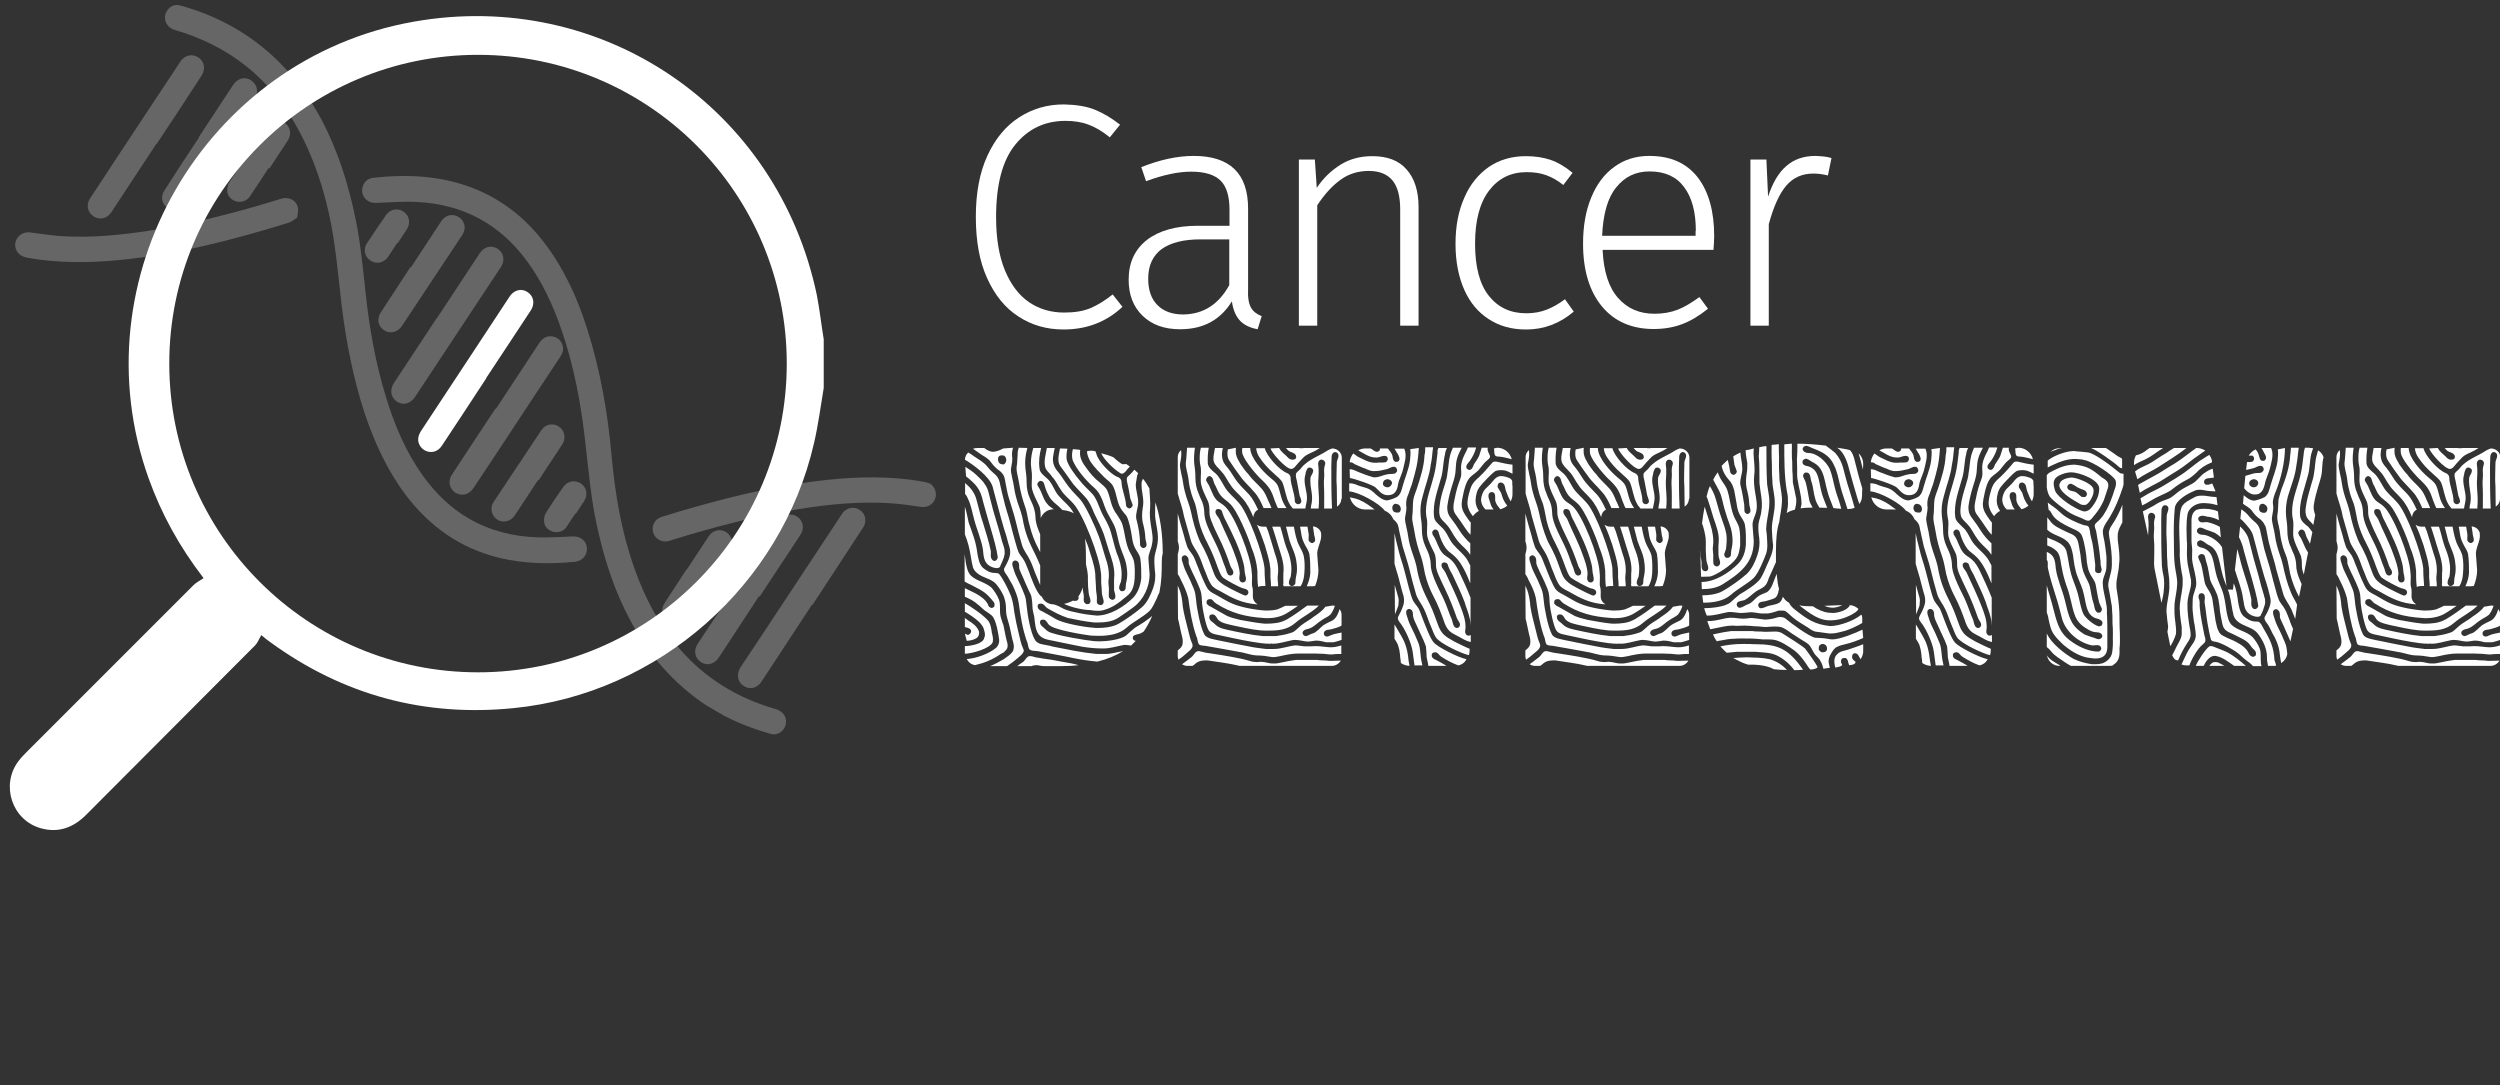 <?xml version="1.0" encoding="utf-8"?>
<!-- Generator: Adobe Illustrator 24.1.0, SVG Export Plug-In . SVG Version: 6.00 Build 0)  -->
<svg version="1.1" id="Capa_1" xmlns="http://www.w3.org/2000/svg" xmlns:xlink="http://www.w3.org/1999/xlink" x="0px" y="0px"
	 viewBox="0 0 1048.6 455.3" style="enable-background:new 0 0 1048.6 455.3;" xml:space="preserve">
<rect x="0" y="0" width="1048.6" height="455.3" fill="#333333" stroke="none"/>
<style type="text/css">
	.st0{fill:#FFFFFF;}
	.st1{opacity:0.25;fill:#FFFFFF;}
</style>
<g>
	<g>
		<g>
			<g>
				<path class="st0" d="M459.2,46c3.5,1.4,7,3.5,10.6,6.3l-4.3,5.3c-3.1-2.5-6.1-4.3-8.9-5.3c-2.8-1.1-6.1-1.6-9.7-1.6
					c-8.6,0-15.6,3.3-21,9.9s-8.1,16.7-8.1,30.4c0,8.9,1.2,16.3,3.7,22.4c2.5,6,5.9,10.5,10.2,13.4c4.3,2.9,9.2,4.3,14.7,4.3
					c4.4,0,8-0.6,11.1-1.9c3-1.3,6.1-3.2,9.2-5.7l4.1,5.2c-6.7,6.3-14.9,9.5-24.7,9.5c-7.1,0-13.4-1.8-19-5.5
					c-5.6-3.6-9.9-9-13.1-16.1s-4.7-15.6-4.7-25.7c0-10,1.6-18.6,4.9-25.7s7.7-12.4,13.3-16c5.6-3.6,11.8-5.4,18.7-5.4
					C451.4,43.9,455.7,44.6,459.2,46z"/>
				<path class="st0" d="M524.7,129c0.9,1.6,2.4,2.8,4.5,3.6l-1.7,5.5c-3.2-0.6-5.7-1.8-7.4-3.6c-1.7-1.8-2.9-4.5-3.4-8.1
					c-4.8,7.8-12,11.7-21.7,11.7c-6.7,0-11.9-1.9-15.8-5.7c-3.9-3.8-5.8-8.8-5.8-15.1c0-7.2,2.6-12.7,7.7-16.7
					c5.1-3.9,12.2-5.9,21.3-5.9h13.3V88c0-5.6-1.2-9.7-3.7-12.2s-6.6-3.8-12.4-3.8c-5.3,0-11.6,1.3-18.9,4l-2-5.9
					c7.8-3.1,15.1-4.7,22-4.7c15.2,0,22.8,7.4,22.8,22.1v33.6C523.3,124.8,523.8,127.4,524.7,129z M515.6,119.6v-19.2h-12.1
					c-7.1,0-12.5,1.4-16.3,4.1c-3.7,2.8-5.6,6.9-5.6,12.4c0,4.8,1.3,8.5,3.9,11.1c2.6,2.6,6.2,3.9,10.8,3.9
					C504.6,131.8,511.1,127.8,515.6,119.6z"/>
				<path class="st0" d="M590,71.1c3.3,3.7,5,9,5,15.7v49.8h-7.7V87.9c0-5.6-1.1-9.7-3.3-12.3c-2.2-2.6-5.5-3.9-9.9-3.9
					s-8.4,1.2-11.8,3.7c-3.4,2.4-6.7,6-9.8,10.7v50.5h-7.7V66.9h6.7l0.8,11.9c2.8-4.2,6.2-7.4,10.1-9.8c3.9-2.4,8.3-3.5,13.2-3.5
					C581.9,65.5,586.7,67.3,590,71.1z"/>
				<path class="st0" d="M650.5,67.1c3.1,1.1,6.1,2.9,9.1,5.4l-3.9,5.1c-2.3-1.9-4.7-3.2-7.1-4.1c-2.4-0.9-5.2-1.3-8.3-1.3
					c-6.6,0-11.8,2.6-15.7,7.7s-5.9,12.5-5.9,22.3c0,9.7,1.9,17,5.8,21.9c3.9,4.9,9.1,7.3,15.7,7.3c3.1,0,5.9-0.5,8.5-1.5
					c2.5-1,5.1-2.4,7.7-4.4l3.7,5.2c-5.9,5-12.5,7.5-20,7.5c-6,0-11.1-1.4-15.6-4.3c-4.4-2.8-7.9-6.9-10.3-12.3
					c-2.4-5.4-3.7-11.8-3.7-19.3c0-7.4,1.2-13.8,3.7-19.4c2.4-5.6,5.9-9.8,10.3-12.9c4.4-3,9.6-4.5,15.5-4.5
					C643.8,65.5,647.3,66,650.5,67.1z"/>
				<path class="st0" d="M718.7,104.8h-46.5c0.4,9.1,2.6,15.8,6.5,20.2s8.9,6.6,15.3,6.6c3.6,0,6.9-0.6,9.7-1.7
					c2.8-1.1,5.8-2.9,9.1-5.3l3.6,4.9c-3.5,2.8-7,5-10.7,6.4c-3.6,1.4-7.7,2.1-12.1,2.1c-9.2,0-16.5-3.2-21.7-9.5
					s-7.9-15.1-7.9-26.2c0-7.4,1.1-13.8,3.4-19.4c2.3-5.6,5.5-9.9,9.7-12.9c4.2-3.1,9.1-4.6,14.7-4.6c8.9,0,15.6,3,20.3,9
					c4.6,6,6.9,14.2,6.9,24.7C718.9,101.1,718.9,103,718.7,104.8z M711.3,96.8c0-7.8-1.6-13.9-4.9-18.3c-3.2-4.4-8.1-6.6-14.5-6.6
					c-5.8,0-10.4,2.2-14,6.7c-3.6,4.4-5.5,11.2-5.9,20.3h39.2v-2.1C711.2,96.8,711.3,96.8,711.3,96.8z"/>
				<path class="st0" d="M768.2,66.3l-1.5,7.3c-2-0.5-4-0.8-6.1-0.8c-4.7,0-8.5,1.7-11.4,5.1c-2.9,3.4-5.3,8.8-7.3,16.1v42.6h-7.7
					V66.9h6.7l0.7,15.6c1.9-5.8,4.4-10.1,7.7-12.9c3.2-2.8,7.3-4.2,12.1-4.2C764.1,65.5,766.4,65.7,768.2,66.3z"/>
			</g>
		</g>
		<g>
			<path class="st0" d="M442,253.5c1.8,0.5,2.9,1.2,4,1.8c1.5,0.7,3,1.1,4.6,1.4c3.1,0.8,6.3,1.2,9.4,1.5c5.6,0,11.5-3.7,15.4-7.6
				c2-2.2,3-5.2,3.3-8.2c0-2.7,0-5.3-0.4-8.1c-0.3-1.8-1.6-3.1-2.3-4.6c-0.7-1.4-1-2.9-1.2-4.4c-0.3-2.2-1.2-7-2.3-8.9
				c-0.8-1.1-1.8-2-2.5-3.3c-1.6-2.7-1.6-6-3-8.9c-0.8-1.8-2.5-2.7-3.8-4c-2-2-4.1-4.1-5.7-6.4c-0.8-1.4-1.5-2.9-1.6-4.5
				c1.2-0.4,2.5-0.3,3.6,0c0.1,0.4,0.3,0.8,0.4,1.2c0.7,2.9,6.1,8.7,9,9.6c0.8,0.3,1.5,1.1,1.5,2c0.1,3.4,1.8,6.6,1.9,9.8
				c0,0.7,0.7,1.2,1.4,1.4c0.7-0.1,1.4-0.8,1.4-1.5c-0.3-1-0.7-1.8-1-2.7c-0.4-2.5-0.8-4.8-1.4-7.2c-0.1-0.5-0.1-1.1,0-1.6
				c0.3-0.4,0.7-0.8,1.1-1.1c0.8-0.7,1.4-1.5,2-2.2c0.5,0.5,1.1,1,1.6,1.5c-0.3,0.4-0.4,1-0.5,1.4c-0.1,1.1-0.4,2-0.5,3
				c-0.1,2.7,1,5.2,1,7.9c0,2.3-1.2,4.5-0.8,6.8c1,3.7,1.6,7.2,1.6,11.1c0.3,0.7,0.7,1.1,1.4,1.2c0.4,0,1-0.4,1.2-0.8
				c0.4-1.1-0.4-2.3-0.4-3.6c-0.1-2.2-0.5-4.2-1.1-6.4c-0.4-1.9-0.3-4,0-6c0.3-1.5,0.3-3,0.1-4.5c-0.3-2.2-0.8-4.4-0.5-6.6
				c0.1-0.4,0.4-0.8,0.5-1.2c1,1.2,1.9,2.6,2.7,4.1c0.1,2.7,0.5,5.6,0.3,8.3c-0.3,2.5,0,5.1,0.4,7.5c0.4,2.5,1,5.1,0.4,7.5
				c-0.3,2.2-1.6,4.1-1.5,6.3s0.4,4.4,0.5,6.4c0,5.3-2.6,10.7-6.8,13.8c-2,1.5-4.2,3-6.3,4.4c-3.1,2-6.6,2-10.1,2
				c-3.7-0.4-7.4-1.1-11.1-1.9c-3-1-5.9-2.5-8.6-4.1c-0.8-0.5-1.2-1.4-2-1.8c-0.3-0.1-0.5-0.1-0.8-0.1s-0.7,0-1,0.3
				c-0.4,0.4-0.3,1.1-0.1,1.6c0.3,0.5,0.8,1,1.5,1.2c2,1,4,2.2,6,3.4c3.1,1.8,12.2,3.4,15.8,3.6c0.5,0.1,1.2,0.1,1.8,0.1
				c1.4,0,2.7-0.1,4.1-0.3c1.6-0.3,3.3-0.7,4.6-1.5c2.9-1.6,7.8-5.1,10.1-7.2c2.2-2.2,3.3-4.9,4.4-7.8c0.8-2.3,1.1-4.8,0.7-7.2
				c-0.1-2-0.4-4.1-0.1-6.1c0.3-1.8,1-3.6,1.2-5.3c0.7-4-0.7-7.8-1-11.6c0-1.9,0-3.8,0.1-5.7c2,5.9,3.1,13.1,3.1,21.4
				c-0.3,1.2-0.4,2.3-0.4,3.6c0,4.5-0.1,8.3-1,12.8c-0.4,0.8-0.8,1.6-1.1,2.5c-1,1.9-1.6,3.8-3.1,5.3c-2.9,2.7-6.7,4.4-9.7,7.1
				c-3.1,2.7-7.5,3.3-11.5,3.3c-1.1,0-2.2-0.1-3.3-0.1c-3.1-0.4-15.4-2.3-17.6-4.5c-0.5-0.5-0.8-1.2-1.4-1.8
				c-0.3-0.3-0.7-0.4-1.1-0.4c-0.1,0-0.4,0-0.7,0.1c-0.7,0.3-0.7,1.2-0.4,1.8c0.3,0.7,1,1.1,1.5,1.6c0.5,0.4,1.1,1.1,1.8,1.5
				c2.9,1.6,15.8,3.7,19,4c1,0.1,1.9,0.1,2.9,0.1c2.6,0,8.6-0.7,10.8-2.5c1.2-1.1,2.5-2.3,3.8-3.3c1.2-0.7,2.5-1.5,3.7-2.3
				c1.1-0.8,2.3-1.6,3.4-2.6c-1,2.3-2.2,4.6-3.6,6.6c-0.4,0.3-0.8,0.5-1.4,0.8c-1,0.5-2.3,0.3-3,1.2c-0.5,0.8,0.1,1.9,1.1,1.9
				c-0.7,0.7-1.4,1.4-2,2c-0.7-0.1-1.5-0.3-2.2-0.3c-0.4,0-0.8,0-1.2,0.1c-2.7,0.5-5.3,1.4-8.2,1.4c-0.1,0-0.3,0-0.4,0
				c-2.9,0-5.6-0.3-8.3-0.7c-4.8-1-9.6-1.9-14.2-2.9c-5.1-1-5.5-4.2-6-8.9c-0.1-1.5-0.7-2.9-0.8-4.2c-0.1-1.5-0.1-3-0.4-4.5
				c-0.1-1-0.5-1.8-1-2.7c-1-2-1.8-4.1-2.7-6.1c-0.5-1.1-1.1-2.3-1.5-3.6c-0.1-0.7,0.1-1.6-0.3-2.5c-0.3-0.4-0.8-0.8-1.4-0.8
				c-0.3,0-0.5,0.1-0.7,0.3c-0.7,0.4-0.5,1.4-0.4,2c0.5,1.6,1,3.3,1.8,4.8c1.1,2.3,2.2,4.6,3.1,7c0.7,1.5,0.8,3.1,1,4.8
				c0.3,3.6,1.6,11.2,3.4,14.2c0.5,1.1,1.8,1.8,2.9,2c1.6,0.4,3.1,0.5,4.6,1c6.1,1.2,12.2,2.5,18.4,3.1c0.4,0,0.8,0,1.2,0s1,0,1.5,0
				c0.3,0,0.5,0,0.7,0c2.7,0.1,5.2-0.8,7.8-1.2c-3.1,1.9-6.7,3.4-10.8,4.4c-3.6-0.3-6.8-0.8-10.2-1.5c-5.1-1.1-10-1.9-15-2.9
				c-1.1-0.1-2.3,0-3.3-0.7c-0.7-1-0.5-2.3-1.1-3.4c-1.8-5.1-2.7-10.7-3.4-16c-0.4-2.7-1.5-5.3-2.7-7.8c-1-1.5-1.6-3.1-2.7-4.5
				c-0.5-0.7-1-1.5-0.7-2.3c0.5-1,1.1-1.9,1.5-2.9c0.5-1.2,1.1-2.6,1-4.1c0-1.2-0.4-2.3-0.8-3.6c-0.5-2-1.1-4.1-1.8-6.1
				c-1-3.4-1.8-6.4-2.6-9.4c-0.8-2.7-1.4-5.6-2.2-8.3c-1.4-4.2-7.9-9-11.6-11.2c0.1-1.1,0.5-2.2,1.4-3c0.8,0.4,1.6,1,2.3,1.5
				c2,1.4,4.2,2.5,5.7,4.4c1.1,1.4,2.3,2.5,3.6,3.6c1.1,1.1,1.6,2.6,1.8,4c0.5,2.2,1,4.5,1.6,6.7c0.3,1.4,0.7,2.7,1.1,4.1
				c1.4,4.1,2.2,8.2,3.4,12.3c0.5,1.5,0.8,3.1,1.4,4.6c0.5,1.6,1.8,2.7,2.6,4.2c0.8,1.4,1.2,2.9,1.9,4.4c0.8,2.2,3.4,9.7,5.5,10.7
				C437.8,252.2,439.7,253.5,442,253.5z M421.1,233.7c-0.4,1.2-1,2.5-1.5,3.6c-0.1,0.7-0.8,1-1.5,1c-1.8-0.1-3.7-1-4.6-2.5
				c-1-1.6-1-3.4-1.2-5.2c-0.7-4.5-2.7-8.7-3.8-13.1c-0.8-2.9-1.2-5.7-2.5-8.3c-0.3-0.8-0.7-1.5-1.2-2v-4.6c0.5,0.5,1.1,1,1.6,1.5
				c1.8,1.8,2.9,4,3.4,6.3c0.8,3,1.5,6,2.5,8.9c1.2,4,2.5,7.8,3.3,11.9c0.1,1.2-0.4,2.7,0.7,3.7c0.3,0.3,0.5,0.4,0.8,0.4
				c0.7,0,1.4-0.8,1.4-1.6c-0.4-3.3-1.8-8.1-2.7-11.2c-1.2-4-2.3-7.9-3.4-11.9c-1.2-5.6-3-7.4-7.2-10.8l-0.3-4c1.6,1,3.1,2,4.5,3.3
				c1.4,1.4,2.9,2.6,3.8,4.2c1.4,1.9,1.6,4.2,2.3,6.6c1.2,5.2,3,10.2,4.4,15.6c0.3,1.6,1,3.1,1.4,4.8c0.1,0.7,0.1,1.5,0.1,2.2
				C421.2,232.8,421.2,233.3,421.1,233.7z M426.8,276.1c-1.4,1.2-2.9,2.3-4.4,3.3h-7.1c1.9-0.8,3.8-1.8,5.7-2.9
				c0.7-0.5,1.5-1.1,2.2-1.6c0.8-0.7,1.8-1.5,1.9-2.6c0.4-1.4-0.1-2.9-0.5-4.2c-0.5-2-0.8-4.2-1.4-6.3c-0.4-1.6-1.1-3.3-1.2-5.1
				c0-0.8-0.1-1.8-0.1-2.6c-0.1-1.4-0.4-2.6-0.8-3.8c-0.8-1.9-1.9-3.6-3.1-5.1c-1.6-2-4.1-2.5-6.3-3.6c-1.5-0.8-3-1.9-3.6-3.6
				c-0.8-3-1-6-1.8-9c-0.4-1.6-1-3.3-1.6-4.9v-11.6c0.7,2.2,1.1,4.4,1.6,6.7c0.7,2,1.5,4.1,2.2,6.3s1.2,4.5,1.5,7
				c0.4,1.9,0.7,4.1,2.2,5.6c1.4,1.2,3,2.2,4.9,2.2c0.7,0.1,1.6,0,2,0.5c1.5,1.8,3.7,6.1,4.5,8.2c1.1,2.3,1.5,5.1,1.8,7.6
				c0.5,3.1,1.2,6.4,2,9.6c0.5,1.9,0.8,3.8,1.6,5.5c0.3,0.7,0.7,1.4,0.1,2C428.7,274.7,427.7,275.2,426.8,276.1z M421.1,273.6
				c-0.5,0.3-1.1,0.5-1.5,0.8c-3.3,2.3-6.8,3.7-10.7,4.6c-1.5-0.3-2.7-1.2-3.4-2.6c3.6-0.1,9.4-2.2,12.2-4.6c1-0.8,1.5-2.2,1.4-3.4
				c-0.3-2.3-1.2-8.3-3-10.1c-0.8-0.8-2-1.5-3-2.2c-1.1-0.8-1.9-1.8-2.9-2.5c-1.6-1.5-3.6-2.5-5.5-3.3v-3.6c1.5,0.8,3,1.4,4.5,2.2
				c2,1.1,4.1,2.5,5.2,4.6c0.1,0.7,0.5,1.2,1.2,1.4c0.1,0.1,0.1,0.1,0.3,0.1c0.5,0,1-0.4,1.2-0.7c0.1-0.7,0.1-1.4-0.3-1.8
				c-3-3.7-4.2-4.5-8.6-6.7c-1.1-0.7-2.5-1.1-3.6-1.9v-11.5c0.1,1.1,0.4,2.3,0.5,3.6c0.4,1.9,0.7,4,2.2,5.5c2.5,2.3,6.1,2.7,8.7,5.1
				c1.2,1.5,2.3,3.1,3,4.9c0.7,1.9,0.3,4,0.5,5.9c0.1,1.4,0.7,2.6,1,3.8c0.1,0.3,0.3,0.7,0.4,1.1c0.5,2.2,0.8,4.4,1.4,6.6
				c0.3,0.8,0.4,1.6,0.3,2.5c-0.1,0.8-0.7,1.4-1.2,1.8L421.1,273.6z M404.7,274.2V271c2,0,7.6-0.8,8.1-3.4c0.7-1.4,0.1-2.9-0.3-4.2
				c-1-2.2-3-3.6-4.8-4.9c-1.1-0.7-2-1.4-3-1.9V253c2.3,1.2,8.7,5.6,10.1,7.8c0.8,1.4,1,3,1.2,4.5c0.3,1.2,0.7,2.6,0.4,4
				C415.4,272.1,407.3,274.2,404.7,274.2z M405.5,268.8l-0.8-3c1,0.4,1.1,0.5,1.2,0.5c0.8,0,1.6-1,1.4-1.9c-0.5-1-1.6-1.1-2.6-1.4
				v-3.8c0.5,0.4,1,0.7,1.5,1.1c1.8,1.1,3.7,2.5,4.4,4.5c0.3,1-0.1,2.3-1.1,2.9C408.4,268.4,406.9,268.7,405.5,268.8z M410.3,187.9
				h2.5c1.1,0.8,2.3,1.6,3.8,1.6c1.5-0.1,2.9-0.7,4.2-1.4l4.1-0.3c-0.3,1.1-0.5,2.2-0.4,3.4c0.3,1.6-0.1,3.3-0.4,5.1
				c-0.3,1.5,0.3,2.9,0.5,4.4c0.7,2.5,0.8,5.1,1.5,7.5c0.7,3,2,5.7,2.7,8.7c1.2,7,2.7,10.2,5.7,16.2c0.7,1.4,1.2,2.7,1.8,4.1v8.2
				c-0.5-1.1-1-2.3-1.5-3.6c-1-2.2-1.6-4.5-2.7-6.7c-1-2.2-2.7-4.1-3.4-6.4c-1-3.4-1.9-6.8-2.7-10.2c-0.8-3.4-2-6.6-2.9-9.8
				c-0.7-2.3-1-4.6-1.5-7c-0.1-0.7-0.3-1.4-0.5-2c-0.4-0.8-1-1.6-1.8-2.2c-1.5-1-2.7-2.3-3.7-3.7s-2.5-2.2-3.8-3
				c-1.2-0.8-2.5-1.8-3.7-2.6C408.8,188,409.5,187.9,410.3,187.9z M418.8,193.6c0.3,1.1,1.5,1.2,2.3,1.2c1.5-1.2,1.1-3,0-3.7
				c-0.5-0.1-0.7-0.1-1-0.1c-0.4,0-0.8,0.1-1.1,0.4C418.5,191.9,418.5,192.9,418.8,193.6z M430.9,187.9c-0.8,2.9-1.1,5.7-0.8,8.5
				c0.3,2,0.5,4,0.5,5.9c0,2.3,0.4,4.6,1.4,6.8c0.7,1.6,1.5,3.1,1.9,4.9c0.4,1.4,0.4,2.7,0.5,4.1c0.3,2.2,1.1,4.1,1.9,6v7.5
				c-0.3-0.5-0.4-1-0.7-1.4c-1.6-3-2.9-6.3-3.7-9.7c-0.7-2.3-1-4.8-1.6-7c-1.4-4-2.2-6.8-2.9-11.1c-0.3-2.2-1.1-4.2-1-6.4
				c0.4-2.2,0.3-4.5,0.5-6.7c0.1-0.5,0.3-1,0.4-1.5L430.9,187.9L430.9,187.9z M445.7,277.6c2.2,0.4,4.5,0.7,6.7,1.4
				c-2.5,0.3-4.9,0.4-7.6,0.4h-7.1c-0.7-0.1-1.4-0.1-2-0.3c-0.3-0.1-0.7-0.1-1-0.1c-0.7,0-1.4,0.1-2,0.4h-6c0.8-0.7,1.6-1.2,2.5-1.8
				c0.8-0.7,1.2-1.8,2.2-2.3c0.3-0.1,0.4-0.1,0.7-0.1c0.5,0,1.1,0.1,1.5,0.3c1.2,0.4,2.5,0.4,3.7,0.7
				C439.9,276.5,442.8,277,445.7,277.6z M432.4,194.3c0-2.2,0.4-4.4,1-6.4h3.3c-0.7,2.7-1.1,5.6-0.7,8.5c0.1,1.9,1.9,3.1,3.1,4.2
				c1.8,1.5,2.6,3.7,3.7,5.6c1.5,2.6,4.1,4.4,6.1,6.8c0.5,0.7,1.1,1.5,1.5,2.3c-1.2-0.7-2.9-1.2-4.8-1.4c-1.9-2-3.4-2.9-4.5-4.2
				c-1.4-1.6-2.6-4.5-3.1-6.6c-0.1-0.7-0.7-1.4-1.5-1.4s-1.5,1-1.4,1.6c0.1,0.3,0.3,0.7,0.5,1c1.5,2.2,1.9,5.1,3.7,7.1
				c0.7,1,1.8,1.5,2.7,2.2c-2.6,0-4.6,1.5-5.5,3.7c0-2,0-3.8-0.7-5.3c-1.1-2.3-2.3-4.5-2.9-6.8c-0.4-2.3,0.1-4.5-0.1-6.7
				C432.7,197.1,432.4,195.6,432.4,194.3z M438.8,196.9c-0.8-1.5-0.7-3.1-0.5-4.8c0.3-1.4,0.5-2.9,0.8-4.2h3.3
				c-0.3,1.2-0.5,2.5-0.7,3.7c-0.1,0.7-0.1,1.4,0,2c0.1,1.2,0.7,2.5,1.5,3.6c1.4,1.6,2.6,3.4,3.7,5.1c1.8,2.7,4,4.9,6.1,7.1
				c2.3,2.5,6.6,11.9,7.9,15.6c1.1,2.9,1.8,5.9,2.7,8.7c1.1,3,1.8,6.3,1.4,9.4c-0.3,1.6,0.3,3.4,0.1,5.1c0,0.8-0.1,1.5,0,2.3
				c0.3,0.4,0.5,0.8,1.1,1c0.1,0.1,0.3,0.1,0.4,0.1c0.7,0,1.4-0.7,1.2-1.5c0.1-1.1-0.7-2.2-0.5-3.4c0-1.8-0.1-3.6,0.1-5.3
				c0.1-3.6-1.1-7-2.2-10.2c-0.8-2.3-1.4-4.8-2.2-7.1c-1.1-3.1-2.7-5.9-4.1-8.9c-1-2.5-2-4.9-3.8-6.8c-1.9-2.2-4.2-4.1-5.9-6.7
				c-1.4-2-2.9-4.1-4.4-6.1c-1-1.4-1-3.1-0.7-4.8c0.1-1,0.4-1.8,0.5-2.7c1.1,0,2.2,0.1,3.1,0.1c-0.3,1.5-0.5,3-0.3,4.5
				c0.4,2.3,3.7,6.8,5.3,8.6c1.6,2.2,3.8,4,5.7,6.1c1.1,1.4,1.8,3,2.5,4.8s1.5,3.6,2.5,5.3c1,1.8,2,3.7,2.6,5.9
				c0.8,2.7,1.4,5.6,2.3,8.3c0.8,2,1.6,4.1,1.9,6.3c0.4,1.9,0.3,4,0,5.9c-0.3,0.8-0.7,1.6-0.8,2.5c-0.1,0.5,0.3,1.1,0.7,1.5
				c0.3,0,0.4,0.1,0.5,0.1c0.7,0,1.4-0.4,1.5-1.1c0.1-1.1,0.1-2.2,0.4-3.1c0.4-1.9,0.4-3.8,0.1-5.6c-0.3-3.3-1.9-6.1-2.9-9.3
				c-0.7-2.3-1.1-4.8-1.8-7.1c-1-2.9-2.9-5.3-4.1-8.2c-0.8-1.8-1.2-3.7-2.2-5.5c-0.8-1.8-2-3-3.4-4.2c-2.9-2.6-6.8-7.2-8.3-10.9
				c-0.4-1.5-0.3-3.1,0.1-4.6c1.1,0.1,2,0.1,3.1,0.3c-0.1,0.4-0.1,0.8-0.1,1.2c-0.1,2.3,1.2,4.5,2.6,6.3c1.6,2.3,3.4,4.4,5.6,6.1
				c1.2,1.1,2.6,2,3.3,3.6c0.7,1.5,1,3.3,1.5,4.8c0.5,1.9,1.4,3.8,2.6,5.3c0.8,1.4,1.8,2.6,2.2,4.1c1.1,3.7,1.2,7.5,2.9,11.1
				c0.7,1.4,1.5,2.6,1.9,4.1c0.5,2.5,0.4,4.9,0.3,7.4c-0.1,1.9-0.5,4-1.6,5.6s-2.9,2.6-4.2,3.8c-1.9,1.5-4.1,2.9-6.6,3.6
				c-1,0.4-2,0.5-3.1,0.5c-1,0-2-0.1-3-0.3c-3.1,0-8.2-1.2-11.1-2.6c1.4-0.3,2.7-0.8,3.8-1.4c0.3,0.1,0.7,0.3,1,0.1
				c1,0.1,1.6-1,1.2-1.8c0.7-1,1.4-2.2,1.8-3.8c0.1,1.9,0.5,2.9,0.5,3.8s-0.3,2,0.4,2.7c0.3,0.4,0.7,0.5,1.1,0.5s0.8-0.1,1.1-0.5
				c0.4-0.8,0.1-1.6-0.1-2.3c-0.8-1.8-0.8-6.8-0.8-9c-0.1-1.6-0.4-3.3-0.8-4.9c0-3.6,0-7.2-0.4-10.8c0.4,1.2,1,2.3,1.4,3.6
				c1.1,3.7,2.5,7.2,2.9,11.2c0,2,0.3,4.1,0.3,6.1c0,1.4,0.4,2.7,0.4,4.1c0,0.8-0.3,2,0.5,2.6c0.3,0.1,0.7,0.3,1,0.3
				c0.4,0,0.8-0.1,1-0.5c0.7-0.8,0.1-2-0.1-2.9c-0.5-1.5-0.3-3.1-0.5-4.6c-0.3-1.9,0.1-4-0.3-6c-0.5-6-7.1-23.8-11.6-28.7
				c-1.6-1.8-3.6-3.3-4.9-5.3c-1.4-1.9-2.2-4-3.8-5.7C440.6,198.8,439.5,198,438.8,196.9z M467,191.8c0.5,0.4,1.1,1,1.6,1.4
				c0.7,0.5,1.4,1.2,2.2,1.5c0.1,0,0.4,0,0.7,0c0.3,0,0.5,0,0.8-0.1c0.5,0.3,1.1,0.7,1.6,1.1c-0.7,0.7-1.4,1.5-1.9,2.2
				c-0.4,0.4-1,0.8-1.4,0.8c-0.3,0-0.5-0.1-0.8-0.3c-2.6-1.6-6.8-5.6-7.9-8.3C463.7,190.6,465.5,191.1,467,191.8z"/>
			<path class="st0" d="M494,207v-15.3c0-1.1,0.5-2.2,1.4-2.9c0.3,2-0.1,3.8-0.4,5.5c-0.3,1.5,0.3,3,0.5,4.5
				c0.7,2.5,0.8,5.1,1.5,7.5c0.7,2.9,2,5.6,2.6,8.6c0.8,3.8,1.8,7.6,3.3,11.2c0.7,1.8,1.8,3.4,2.6,5.2c1.4,2.7,2.3,5.6,3.4,8.5
				c0.5,1.4,1.2,2.9,2.2,3.8c1.4,1.4,3,2.2,4.6,3.1c0.7,0.4,6.1,3.1,6.6,3.1c1,0,1.6-1.1,1.2-1.9c-0.4-0.8-1.4-1-2-1.1
				c-1.4-0.3-7.4-3.6-8.5-4.5c-1.1-1.1-1.6-2.7-2.2-4.2c-1.2-3.4-2.5-6.7-4.2-10c-1.6-3-3-6.3-3.8-9.7c-0.5-2.3-0.8-4.6-1.5-7
				c-0.7-1.9-1.5-3.7-1.9-5.6c-0.5-1.8-0.8-3.6-1-5.5c-0.3-2.2-1.2-4.2-1-6.4c0.3-2,0.3-4.1,0.5-6.1h3.3c-0.3,2.2-0.5,4.4-0.3,6.6
				c0.3,1.9,0.5,3.8,0.5,5.9c0,2.3,0.4,4.6,1.4,6.8c0.5,1.6,1.5,3.1,1.9,4.8c0.4,1.4,0.4,2.9,0.5,4.2c0.4,3.1,1.9,6.1,3.3,9
				c1.1,2.2,2.2,4.4,3.1,6.7c0.8,1.9,1.4,4,2.2,5.9c0.5,1,0.5,2,1.1,3c0.3,0.5,0.7,0.7,1.2,0.7c0.4,0,1-0.3,1.1-0.7
				c0.5-1.2-0.7-2.2-1.1-3.3c-0.7-2-1.4-4.1-2.2-6c-1.6-4.2-4-8.2-5.6-12.4c-0.5-1.2-1-2.6-1-4c0-1.6,0-3.6-0.8-5.1
				c-1-2.2-2.2-4.4-2.7-6.8c-0.4-2.2,0.1-4.5-0.1-6.7c-0.3-1.4-0.5-2.7-0.5-4.1c0-1.6,0.1-3,0.5-4.5h3.3c-0.4,2.2-0.5,4.2-0.4,6.6
				c0.3,1.9,1.9,3,3.3,4.2c1.6,1.5,2.6,3.7,3.7,5.5c1.5,2.7,4.1,4.5,6,6.8c3.8,4.1,10.1,21,10.8,27.4c0,2,0.1,4.1,0.3,6.3
				c0,0.4,0,0.8,0.1,1.2h-1.2c-0.7,0-1.4,0.1-1.9,0.4c-0.3-2.2-0.3-4.6-0.3-6.8c-0.3-3.4-1.2-6.7-2.5-9.8c-1.2-4.1-6-15.7-9.1-18.4
				c-1.2-1.2-2.7-2-3.8-3.4c-1-1.2-1.5-2.7-2.2-4.1c-0.5-0.7-0.7-1.6-1-2.5c-0.1-0.7-0.8-1.5-1.5-1.5c-0.8,0-1.5,1-1.4,1.8
				c0.1,0.3,0.3,0.5,0.4,0.8c1.6,2.2,2,5.1,3.8,7.2c1,1.2,2.6,1.8,3.7,2.9c4,3.6,10.9,20.9,11.2,27.4c0.3,1.8,0.1,3.4,0.1,5.2
				c0,1,0.5,1.9,0.4,3c0.1,0.3,0,0.7,0,1.1v1c0,1.5,0.8,2.7,2,3.4c-6.4-0.4-10.4-2.5-15.8-5.6c-1.4-0.7-2.9-1.4-3.8-2.9
				c-1-1.5-1.6-3.4-2.3-5.1c-1-2.2-1.6-4.6-2.7-6.8c-1-2.2-2.7-4-3.4-6.4c-1-3.4-1.9-6.8-2.9-10.2C496.1,213.3,494.8,210.1,494,207z
				 M495.4,243.4c-0.4-1-0.8-1.8-1.4-2.6v-8.3c0.3-1,0.5-1.9,0.5-2.9s-0.3-1.8-0.5-2.6v-11.6c0.8,3,1.6,6,2.5,8.9
				c0.4,1.6,0.8,3.1,1.4,4.8c0.5,1.5,1.8,2.7,2.6,4.1c0.8,1.4,1.2,3,1.9,4.5c0.7,1.8,3.3,8.6,4.6,9.8c1,1.1,2.3,1.5,3.6,2.3
				c2,1.1,4.1,2.5,6.3,3.4c3.7,1.6,10.1,2.7,14.1,2.9c1.6,0,3.3-0.1,4.8-0.5c1.1-0.4,2.2-1,3.3-1.5h5.3c-1.5,1.1-2.9,2-4.5,3
				c-2.5,1.6-5.6,2.2-8.5,2.2c-0.5,0-1-0.1-1.5-0.1c-7.5-0.5-13.4-2-19.7-6c-0.8-0.4-1.2-1.2-2-1.8c-0.3-0.1-0.5-0.1-0.8-0.1
				s-0.7,0.1-1,0.4c-0.4,0.3-0.3,1-0.3,1.5c0.4,0.5,1,1,1.6,1.2c2,1.1,4,2.3,6,3.4c1.9,1.2,4.2,1.6,6.4,2.2c3.1,0.5,6.3,1.2,9.4,1.5
				c0.5,0.1,1.2,0.1,1.8,0.1c1.4,0,2.7-0.1,4.1-0.3c3.6-0.5,6-2.5,8.9-4.4c1.4-1,2.6-1.9,4-2.9h4.9c-3,3-6.8,4.6-9.8,7.2
				c-3.4,3-7.1,3.3-11.5,3.3c-1.1,0-2.2,0-3.3-0.1c-4.1-0.4-8.1-1.4-12-2.2c-1.9-0.5-4.1-0.8-5.6-2.2c-0.5-0.5-0.8-1.4-1.4-1.9
				c-0.3-0.3-0.7-0.4-1.1-0.4c-0.1,0-0.4,0.1-0.7,0.1c-0.7,0.4-0.7,1.2-0.4,1.9c0.3,0.7,1,1.1,1.5,1.5c1.9,1.9,3,2.3,5.6,2.9
				c5.1,1.1,10,2.2,15.2,2.7c1,0,1.9,0,2.9,0c0.8,0,1.6,0,2.5,0c1.8-0.3,3.7-0.5,5.5-1.1c1-0.3,2-0.5,2.9-1.4
				c1.2-1.1,2.5-2.3,3.8-3.1c1.2-0.8,2.5-1.5,3.7-2.5c1.8-1.2,3.7-2.5,4.9-4.2l2.9-0.5c0.4,0,0.8,0,1.1,0.1
				c-0.5,1.5-1.1,2.7-1.9,3.7c-1.1,1-2.5,1.5-3.6,2.3c-1.8,1.1-3,2.6-4.9,3.4c-1,0.5-2.3,0.3-3,1.4c-0.5,0.8,0.3,2,1.4,1.9
				c1.1-0.3,1.9-1,3-1.2c1.6-0.7,2.7-2.2,4.1-3.3c1.2-0.8,2.6-1.4,3.8-2c1.4-0.8,2-2,2.6-3.4c0.1-0.5,0.4-1,0.5-1.4
				c0.5,0.7,0.8,1.5,0.8,2.3v4.5c-0.3,0.3-0.4,0.4-0.8,0.5c-1.1,0.5-2.3,0.8-3.4,1.1c-1,0.3-1.9,0.1-2.7,0.7c-0.8,0.6-0.7,2,0.3,2.3
				c0.1,0,0.3,0.1,0.5,0.1c0.5,0,1-0.3,1.5-0.5c1.5-0.7,3.1-0.8,4.6-1.2v3.1c-1.1,0.4-2.2,0.7-3.4,1c-0.4,0-1,0-1.5,0
				c-0.4,0-1,0-1.5,0c-1.4-0.3-2.6-0.7-4-0.7c-0.1,0-0.4,0-0.5,0c-1.1,0.1-2.2,0.4-3.4,0.4c-1.6-0.1-3.4-0.7-5.1-0.7
				c-0.4,0-0.8,0-1.2,0.1c-2.7,0.5-5.5,1.5-8.2,1.5c-0.1,0-0.3,0-0.5-0.1c-0.3,0.1-0.5,0.1-0.8,0.1c-2.5,0-4.9-0.4-7.4-0.8
				c-4.8-0.8-9.6-1.9-14.3-2.9c-1.4-0.3-3.1-0.5-4-2c-1.1-1.8-2.5-8.6-2.7-11.1c-0.1-1.5-0.1-3-0.4-4.5c-0.3-1.8-2.9-7.1-3.7-8.7
				c-0.5-1.2-1.1-2.3-1.5-3.6c-0.1-0.8,0.1-1.6-0.3-2.5c-0.3-0.5-0.8-1-1.4-1c-0.3,0-0.5,0.1-0.7,0.3c-0.8,0.4-0.5,1.4-0.4,2
				c0.5,1.6,1,3.4,1.8,4.9c1.1,2.2,2.2,4.5,3.1,6.8c0.7,1.6,0.8,3.3,1,4.9c0.3,3.6,1.8,11.3,3.4,14.2c0.5,1.1,1.8,1.6,2.9,1.9
				c1.5,0.4,3.1,0.7,4.6,1c3.8,0.8,7.8,1.6,11.6,2.3c2.3,0.5,4.5,0.7,6.8,1c0.4,0,0.8,0,1.1,0c0.5,0,1.1,0,1.6,0c0.3,0,0.4,0,0.7,0
				c3,0,5.9-1.2,8.9-1.5c1.2,0,2.5,0.3,3.8,0.4c0.5,0,1,0,1.5,0c1.1,0,2.2,0,3.1-0.1c2.2,0,4.2,0.4,6.3,0.5c1.6,0,3.1-0.3,4.6-0.8
				v3.6c-1.1,0-2,0-3.1,0.1c-0.4,0.1-0.8,0.1-1.2,0.1c-1.4,0-2.7-0.3-4.1-0.3c-0.1,0-0.1,0-0.3,0c-1.5-0.1-3-0.1-4.5-0.1
				c-1.1,0-2.2,0-3.4,0c-0.4,0-0.8,0-1.2,0c-2.7,0-5.2,0.5-7.8,1.1c-0.8,0.1-1.8,0.4-2.7,0.4c-0.3,0-0.4,0-0.7,0
				c-2.2-0.4-4.4-0.7-6.7-0.7c-1.9-0.1-3.8-0.8-5.7-1.2c-5.1-1-10.1-1.8-15-2.7c-1.1-0.3-2.3,0-3.3-0.7c-0.7-1-0.5-2.3-1.1-3.4
				c-1.8-5.2-2.7-10.7-3.4-16C497.8,248.5,496.7,245.9,495.4,243.4z M497.7,274c-1.1,1-2.2,1.9-3.4,2.7c-0.1-0.4-0.3-0.8-0.3-1.4
				v-2.5c1-0.8,1.8-1.5,2-2.6c0.3-1.5-0.1-2.9-0.5-4.4c-0.5-2-0.8-4.1-1.4-6.3l-0.1-13.9c0.1,0.4,0.4,0.8,0.5,1.2
				c1.1,2.5,1.4,5.1,1.6,7.6c0.5,3.3,1.4,6.4,2.2,9.7c0.5,1.8,0.8,3.7,1.6,5.5c0.3,0.5,0.5,1.4,0.1,2
				C499.5,272.7,498.5,273.2,497.7,274z M558.6,279.3H520c-4.9-1.2-9.3-1.6-13.5-2.3c-1.9,0-3.3,0-4.9,1.2c-0.4,0.4-0.8,0.7-1.4,1.1
				H498c-0.8,0-1.6-0.3-2.2-0.7c1.4-1,2.7-2,4.1-3.1c0.8-0.7,1.2-1.8,2.2-2.3c0.3,0,0.4-0.1,0.7-0.1c0.5,0,1,0.3,1.5,0.3
				c1.2,0.4,2.5,0.5,3.7,0.7c4.5,0.7,11.9,1.8,16.1,3.1c1.1,0.4,2.2,0.5,3.4,0.5c0.4,0,0.8-0.1,1.2-0.1c0.1,0,0.3,0,0.4,0
				c1.6,0,3.3,0.8,5.1,0.7c1.2,0.1,2.5-0.3,3.7-0.5c1.9-0.4,3.8-0.8,5.7-1c0.4,0,1,0,1.4,0c1.4,0,2.6,0,4,0c1.1,0,2.3,0,3.4,0
				c1.8,0.3,3.4,0.1,5.2,0.4c0.3,0,0.5,0,0.7,0c1.2,0,2.5-0.1,3.6-0.1c0.1,0,0.3,0,0.5,0C561.6,278.4,560.2,279.3,558.6,279.3z
				 M509.7,194.8c-1-1.4-0.8-3.1-0.5-4.6c0.1-0.8,0.3-1.6,0.4-2.3h3.3c-0.1,0.5-0.3,1.1-0.3,1.8c-0.1,0.7-0.1,1.2,0,1.9
				c0.1,1.4,0.7,2.6,1.5,3.6c1.4,1.6,2.6,3.4,3.7,5.2c1.6,2.6,4,4.8,6.1,7c1.6,1.8,2.7,4.1,3.8,6.4c-1.2,0.5-1.9,1.8-2,3.1
				c-1.2-2.9-2.6-5.7-4.6-7.9c-1.6-1.9-3.6-3.4-4.9-5.5c-1.4-1.8-2.2-4-3.8-5.6C511.5,196.7,510.4,195.9,509.7,194.8z M522.4,241.5
				c-0.5-1.6-0.3-3.4-0.8-5.1c-1.6-6.3-4.5-12.2-7.4-17.9c-0.7-1.2-1.2-2.5-1.6-3.8c-0.1-0.7-0.8-1.2-1.5-1.2c-0.3,0-0.4,0-0.7,0.1
				c-0.7,0.3-0.7,1.2-0.4,1.9c0.4,0.8,1.1,1.5,1.5,2.3c2,4.9,4.6,9.6,6.3,14.5c1,2.7,2,5.3,2.2,8.2c0,1-0.5,2.2,0.1,3.1
				c0.1,0.4,0.7,0.7,1.1,0.7s0.8-0.1,1.1-0.5C522.8,243.2,522.6,242.3,522.4,241.5z M533.3,213.1H530c-1.1-2.5-2.2-4.9-4-6.8
				c-1.9-2.3-4.2-4.2-5.9-6.7c-1.5-2-3-4.1-4.4-6.3c-1-1.4-1-3.1-0.7-4.8l3.4-0.7c-0.1,0.8-0.1,1.8,0,2.6c0.3,1.6,1.2,3,2,4.4
				c1.1,1.5,2,2.9,3.3,4.2c1.6,2.3,3.8,4,5.6,6.1c1.2,1.4,1.9,3.1,2.6,4.8C532.5,211.1,532.9,212,533.3,213.1z M521.1,187.9h3.3
				c0,4.1,5.2,9.8,8.2,12.3c1.2,1,2.5,1.9,3.3,3.4c0.7,1.5,1,3.3,1.5,4.9c0.4,1.6,1.2,3.1,2.2,4.6H536c-0.3-0.5-0.5-1.1-0.8-1.8
				c-0.8-1.8-1.2-3.7-2.2-5.5c-0.8-1.6-2.2-3-3.4-4.2c-2.3-2-7.2-7.8-8.3-10.8C520.9,189.9,520.9,188.8,521.1,187.9z M562.6,209.2
				c0,1.4-0.7,2.6-1.8,3.3c-0.1-2.7,0-5.6-0.1-8.3c-0.3-3.4,0-6.7,0-10.1c0-1.1,0.8-2,0.7-3.1c0-0.8-0.7-1.4-1.4-1.4
				c-0.3,0-0.5,0.1-0.7,0.3c-0.8,0.5-0.8,1.6-0.8,2.5c0,1.1-0.1,2.2-0.1,3.3c0,5.9,0,11.7,0.3,17.6h-3.3c0-3.4,0.1-6.7-0.1-10.1
				c-0.1-1.8,0.3-3.6,0.1-5.3c-0.1-1.1,0.1-2.2,0.4-3.1c0.3-1-0.5-2-1.5-2c-0.1,0-0.3,0-0.3,0c-1,0.3-1.2,1.4-1.1,2
				c0.4,2.6,0.1,5.1,0,7.6c0,3,0.5,6,0.3,9.1c-0.1,0.5-0.1,1.1-0.1,1.8h-3.3c0.1-0.7,0.1-1.4,0.3-1.9c0.3-1.5,0.3-3,0.1-4.5
				c-0.3-2.2-0.8-4.4-0.5-6.7c0.3-1,1.2-1.8,1.1-3c-0.1-0.5-0.8-1.1-1.4-1.1c-0.3,0-0.4,0.1-0.7,0.1c-0.5,0.4-0.8,1.2-1,1.9
				c-0.1,1-0.5,1.9-0.5,2.9c-0.1,2.7,1,5.3,1,7.9c0,1.5-0.5,2.9-0.7,4.4h-5.2c-0.5-0.7-1.1-1.2-1.4-1.9c-1.6-2.7-1.8-6.1-3-9
				c-0.8-1.6-2.5-2.7-3.8-4c-2.2-1.9-4.1-4-5.7-6.4c-0.8-1.1-1.4-2.5-1.5-4h3.6c0.8,3.3,6,9.1,9.3,10.4c0.8,0.3,1.5,1,1.5,1.9
				c0.1,3.4,1.8,6.6,1.8,10c0.1,0.7,0.8,1.2,1.5,1.2c0.7-0.1,1.4-0.7,1.2-1.5c-0.1-1-0.7-1.8-0.8-2.7c-0.5-2.3-0.8-4.8-1.4-7.1
				c-0.1-0.5-0.1-1.1,0-1.6c0.3-0.5,0.7-0.8,1.1-1.2c1-0.7,1.5-1.9,2.5-2.6c2.9-2.6,6.6-3.8,9.7-5.9c0.5-0.3,1.1-0.5,1.8-0.8h0.1
				c2.2,0,4,1.8,4,3.8v17.3L562.6,209.2L562.6,209.2z M536.1,245.9h-3c0-0.8,0-1.6-0.1-2.3c-0.3-2,0.1-4.1-0.3-6.1
				c-0.3-3-1.4-5.9-2.2-8.9c-1-2.9-2-5.7-3.3-8.5c0.7,0.5,1.5,0.8,2.5,0.8h1.4c0.3,0.7,0.5,1.2,0.8,1.9c1,3,1.8,6,2.7,8.9
				c1.1,3,1.8,6.1,1.4,9.3C535.7,242.6,536.1,244.2,536.1,245.9z M536.5,187.9c0.7,1.4,1.9,2.3,3,3.3c0.7,0.7,1.2,1.4,2.2,1.6
				c0.1,0,0.4,0,0.7,0s0.7-0.1,1-0.4c0.4-0.3,0.3-1,0.1-1.5c-0.7-1.2-2.2-1.1-3.1-1.9c-0.4-0.4-0.7-0.7-1-1.1h5.3
				c0.4,0.1,0.8,0.1,1.1,0.1c0.4,0,0.8,0,1.2-0.1h6.6c-0.5,0.3-1.1,0.7-1.6,1c-1.9,1.1-4.1,1.6-5.6,3.3c-1.2,1.2-2.3,2.5-3.4,3.8
				c-0.4,0.4-1,0.7-1.4,0.7c-2.2,0-8.1-6.6-8.7-8.6L536.5,187.9z M547.1,240.3c-0.1,1.9-0.5,4-1.6,5.6h-7.1
				c-0.1-0.4-0.3-0.8-0.1-1.2c0-1.8-0.1-3.7,0.1-5.5c0.1-3.6-1.2-6.8-2.2-10.1c-0.8-2.5-1.4-4.8-2.2-7.1c-0.1-0.4-0.3-0.7-0.4-1.1
				h3.4c1,3,1.5,5.9,2.5,8.6c0.8,2,1.6,4.1,1.9,6.3c0.4,2,0.3,4,0,6c-0.3,0.8-0.7,1.5-0.8,2.5c-0.1,0.5,0.3,1.1,0.7,1.4
				c0.1,0.1,0.4,0.1,0.5,0.1c0.7,0,1.2-0.4,1.5-1c0.1-1.1,0.1-2.2,0.4-3.3c0.4-1.8,0.4-3.7,0.1-5.6c-0.3-3.3-1.9-6.1-2.9-9.1
				c-0.5-1.9-1-4-1.5-5.9h3.3c0.5,2.7,1,5.5,2.2,7.9c0.7,1.4,1.5,2.7,1.9,4.2C547.3,235.4,547.3,237.8,547.1,240.3z M553,239.1
				c0,2.3-0.5,4.5-1.4,6.7c-0.4,0-0.8,0.1-1.2,0.1h-2.3c0.8-1.8,1.4-3.7,1.5-5.6c0-2.6,0-5.3-0.4-7.9c-0.4-1.8-1.6-3.1-2.3-4.8
				c-0.7-1.4-1-2.9-1.2-4.4c-0.1-0.8-0.3-1.5-0.4-2.3h3.1c0.1,1.1,0.4,2,0.5,3.1c0.1,1-0.1,1.8,0,2.7c0.3,0.5,0.7,1,1.4,1.1
				c0.4,0,0.8-0.3,1.2-0.7c0.4-1.2-0.4-2.3-0.4-3.6c-0.1-1-0.3-1.8-0.4-2.7c1.6,0.1,3,1.2,3.4,2.7c0.1,0.8,0.1,1.8-0.1,2.7
				c-0.4,2-1.6,4.1-1.5,6.3C552.6,234.7,552.9,236.9,553,239.1z"/>
			<path class="st0" d="M595.1,187.9c-0.4,6.6-1.1,8.9-2.9,15.2c-0.5,1.4-1,2.7-1.4,4c-0.7,1.5-1.1,3-1,4.6c0.3,1.6-0.1,3.4-0.4,5.1
				c-0.3,1.5,0.3,3,0.5,4.4c0.7,2.6,0.8,5.1,1.5,7.5c0.8,3,2,5.7,2.7,8.7c1.2,7,2.7,10.2,5.7,16.2c1.4,2.9,2.3,5.7,3.4,8.6
				c0.5,1.4,1.2,2.7,2.2,3.8c1.4,1.4,3.1,2.2,4.6,3.1c0.5,0.3,6.1,3,6.4,3v0.7c0,0.8-0.1,1.4-0.3,2c-2.7-0.5-12-4.8-13.8-7.4
				c-1-1.5-1.5-3.4-2.3-5.1c-1-2.3-1.6-4.6-2.7-6.8c-1-2.2-2.7-4-3.4-6.4c-1-3.4-1.9-6.8-2.7-10.2c-0.8-3.3-2-6.6-2.9-9.8
				c-0.5-2.3-1-4.6-1.5-6.8c-0.1-0.8-0.3-1.5-0.5-2.2c-0.4-0.8-1-1.6-1.8-2.2c-0.8-1.8-2-3-3.7-3.7c-2-2.9-10.7-7.8-14.9-8.1v-3.4
				c0.8,0,1.6,0.1,2.5,0.4c1.5,0.7,3.1,1.1,4.8,1.6c1.5,0.5,2.7,1.5,3.8,2.6c1.4,1.2,2.9,2.5,4.8,2.6c1.5-0.3,2.9-0.8,4.2-1.5
				c1.5-1.1,1.9-2.9,2.3-4.4c1-3.7,2.6-7.1,3.1-10.8c0.1-1.6,0.4-3.3,0.1-4.8L595.1,187.9z M566.1,193.9c0.1-1.4,0.7-2.6,1.5-3.7
				c0.7,0.5,1.4,1,2,1.4c2.2,1,4.5,2.5,7,2.5c0.4,0,0.7,0,1.1,0c0.4-0.1,0.7-0.1,1.1-0.1c0.3,0,0.5,0,0.8,0c0.5,0,1,0,1.5-0.1
				c1.1-0.4,1.4-2,0.3-2.6c-0.3,0-0.5-0.1-0.8-0.1c-1.1,0-2.2,0.8-3.4,0.7c-2.9,0.1-5.2-1.8-7.5-3c0.8-0.5,1.9-0.8,3-0.8h2.2
				c1,0.5,1.6,1.4,2.7,1.4c0.7,0,1.4-0.7,1.2-1.4h3.3c0.8,1.1,1.8,2,2,3.4c0.1,0.8,0.3,1.8,1.1,2.2c0.1,0,0.4,0,0.5,0
				c0.3,0,0.4,0,0.7-0.1c0.8-0.5,0.7-1.5,0.4-2c-0.1-0.4-0.3-0.7-0.4-1c-0.4-0.5-0.7-1.1-1-1.6c-0.1-0.3-0.3-0.5-0.5-0.8h4.1
				c0.1,0.4,0.3,0.8,0.4,1.2c0.5,2.5-0.3,4.8-0.8,7c-0.5,2.5-1.8,4.5-2.2,6.8c-0.4,2.6-1.4,4.5-4.2,4.5c-0.4,0-0.7,0-1.1-0.1
				c-1.8-0.4-2.9-2-4.1-3.1c-1.1-1.1-9.1-3.8-10.8-4l-0.1-3.7c1.4,0,2.5,0.7,3.7,1.2c2,0.8,4.1,1.6,6.3,2.2c0.3,0,0.4,0,0.7,0
				c1.8,0,3.3-1,4.9-1.2c1-0.3,2-0.1,3-0.3c0.4,0,0.8-0.4,1.1-0.7c0.5-0.7,0-2-0.8-2.2c-0.1,0-0.4,0-0.5,0c-1,0-1.9,0.8-2.9,1
				c-1.6,0.4-3.3,0.8-5.1,0.8c-1.2,0.1-2.5-0.4-3.7-1c-1.6-0.5-3.3-1.4-4.8-2C567.5,194,566.8,193.9,566.1,193.9z M576.6,213.7h-4
				c-3.1,0-5.7-2.2-6.4-5.1c3,0.5,5.1,1.4,7.6,3.1C574.7,212.4,575.7,213,576.6,213.7z M583.9,202.6c-0.1-1-1.1-1.6-1.9-1.6
				c-0.1,0-0.4,0-0.5,0.1c-1,0.1-1.6,1.2-1.4,2.2c0.3,0.7,1.1,1.1,1.9,1.1C582.9,204.4,583.7,203.6,583.9,202.6z M586.9,214.9
				c1.1-0.8,0.7-2.7-0.4-3.3c-0.5-0.1-0.7-0.3-1-0.3c-0.4,0-0.8,0.1-1.1,0.5c-0.5,0.5-0.5,1.4-0.3,2c0.4,1.1,1.2,1.2,2.3,1.2
				L586.9,214.9z M611.7,279.1c-2.3-0.8-4.9-2.2-7.1-3.6c-0.8-0.4-1.2-1.4-2-1.8c-0.3-0.1-0.5-0.1-0.7-0.1c-0.4,0-0.8,0.1-1,0.3
				c-0.5,0.4-0.4,1.1-0.3,1.6c0.3,0.5,0.8,1,1.5,1.2c1.5,0.8,3.1,1.6,4.6,2.6h-7.6c-0.1-1.2-0.5-2.3-0.7-3.6c-0.1-1.5-0.1-3-0.3-4.5
				c-0.3-1-0.7-1.8-1-2.6c-1-2-1.9-4.2-2.9-6.3c-0.5-1.1-1.1-2.2-1.4-3.4c-0.3-0.8,0-1.8-0.4-2.5c-0.1-0.5-0.8-1-1.4-1
				c-0.3,0-0.4,0.1-0.7,0.3c-0.7,0.4-0.5,1.4-0.4,2c0.5,1.6,1,3.3,1.8,4.9c1.1,2.2,2.2,4.5,3.1,6.8c0.7,1.5,0.8,3.1,1,4.8
				c0.1,1.6,0.4,3.3,0.8,4.9h-3.3c-0.3-1.9-0.5-3.8-0.8-5.9c-0.5-3.4-3.1-9.4-5.5-12.3c-0.5-0.7-1-1.5-0.5-2.3c0.4-1,1-1.8,1.4-2.9
				c0.5-1.2,1.1-2.6,1-4c0-1.2-0.4-2.5-0.8-3.7c-0.5-2-1.1-4.1-1.6-6.1c-0.7-2.2-1.1-3.8-1.6-5.5v-12.8c0.4,2.2,1,4.4,1.5,6.4
				c0.3,1.4,0.7,2.7,1.1,4.1c1.4,4.1,2.3,8.2,3.4,12.3c0.5,1.6,0.8,3.1,1.4,4.6c0.5,1.6,1.9,2.9,2.7,4.2c0.7,1.4,1.2,3,1.8,4.5
				c0.8,2,3.1,8.3,4.6,9.8c1.6,1.9,10.2,6.3,13.7,7C614.3,278,613.1,278.8,611.7,279.1z M586.5,254.1c-0.4,1.2-1,2.5-1.4,3.6
				l-0.1-12.4c0.5,2,1.1,3.7,1.5,5.3v-0.1c0.1,0.7,0.3,1.5,0.1,2.2C586.6,253.1,586.6,253.7,586.5,254.1z M590.8,277
				c0.1,0.8,0.3,1.5,0.4,2.3c-1.4-0.1-2.6-0.5-3.6-1.2c-0.1-0.4-0.1-0.7-0.1-1.1c-0.1-0.8-0.3-1.6-0.3-2.6c-0.1-1.2-0.4-2.6-0.8-3.8
				c-0.4-1-1-1.9-1.5-2.7v-6c0.4,0.7,0.8,1.4,1.2,2c1.2,2,2.2,3.7,3,5.5C590.1,271.8,590.6,274.4,590.8,277z M603.3,187.9h3.6
				c-0.4,0.8-0.7,1.6-0.8,2.6c-0.8,3.1-0.7,6.3-1.5,9.4c-1.5,5.6-3.8,11.1-3.1,16.8c0.1,1.9,1.9,3.1,3.1,4.4
				c1.8,1.5,2.6,3.6,3.7,5.5c1.6,2.7,4.2,4.5,6.1,6.8c1,1.1,1.6,2.5,2.3,3.8v7.5c-1.4-3.6-3.6-8.6-6.3-11.1c-1.1-1.2-2.7-2-3.8-3.4
				c-1.4-1.8-2.5-4.4-3.1-6.6c-0.1-0.8-0.7-1.5-1.5-1.5s-1.5,1-1.2,1.6c0,0.4,0.1,0.7,0.4,1c1.5,2.2,2,5.1,3.7,7.1
				c1.1,1.4,2.6,1.9,3.7,3c1.4,1.2,2.3,2.9,3.1,4.4c1.8,3.8,3.6,7.6,5.1,11.5v11.7c-0.1-1.2-0.1-2.5-0.5-3.6c-0.4-2-1.4-4.1-2-6.3
				c-1.5-4-3.4-7.8-5.2-11.7c-0.7-1.1-1.4-2.5-1.8-3.8c-0.1-0.7-0.8-1.1-1.5-1.1c-0.1,0-0.4,0-0.5,0.1c-0.8,0.3-0.8,1.2-0.5,1.9
				c0.4,0.8,1.1,1.5,1.5,2.3c2.2,4.9,4.6,9.6,6.4,14.5c1,2.6,2,5.3,2,8.2c0.1,1-0.5,2,0.1,3c0.3,0.5,0.7,0.7,1.1,0.7s0.7,0,1-0.3v3
				c-2.2-0.5-3.6-1.5-4.9-2.2c-1.4-0.8-3-1.4-4.1-2.5c-1.2-1.2-1.8-2.7-2.3-4.2c-1.2-3.4-2.5-6.8-4.2-10c-1.6-3-2.9-6.3-3.7-9.7
				c-0.5-2.3-0.8-4.6-1.6-7c-1.4-4-2.2-6.8-2.9-11.1c-0.3-2.2-1.1-4.2-0.8-6.4s0.1-4.4,0.4-6.6c0.3-1.5,0.8-2.9,1.4-4.4
				c1.5-4.6,3.1-9.4,3.3-14.3c0.3-1.1,0.3-2.2,0.3-3.3h3.3c-0.4,2.5-0.4,4.9-1,7.4c-0.5,4.5-2.3,8.7-3.4,13.2
				c-0.8,2.6-1.1,5.5-0.8,8.3c0.3,1.9,0.5,3.8,0.5,5.7c0,2.5,0.5,4.8,1.4,6.8c0.7,1.6,1.6,3.3,1.9,4.9c0.4,1.4,0.4,2.7,0.5,4.2
				c0.5,3.1,1.9,6,3.3,9c1.1,2.2,2.2,4.4,3.1,6.7c0.8,1.9,1.4,4,2.3,5.9c0.4,1,0.4,2,1,3c0.3,0.4,0.7,0.7,1.2,0.7
				c0.4,0,1-0.3,1.1-0.7c0.7-1.2-0.7-2.3-1.1-3.4c-0.7-1.9-1.4-4-2.2-5.9c-1.6-4.2-3.8-8.2-5.6-12.4c-0.5-1.2-1-2.6-1-4
				c0-1.8,0-3.6-0.7-5.1c-1.1-2.3-2.3-4.4-2.9-6.8c-0.4-2.2,0.1-4.5-0.1-6.7c-0.3-1.4-0.5-2.7-0.5-4.2c0.1-5.2,2.2-10,3.4-14.9
				c0.8-3.1,1.1-6.3,1.5-9.6C602.8,189.4,603,188.7,603.3,187.9z M606,203.3c0.4-1.5,1-3.1,1.1-4.8c0.5-2.6,0.5-5.3,1.2-7.8
				c0.3-1,0.7-1.9,1.1-2.9h3.7c-0.7,1.4-1.5,2.9-1.9,4.4c-0.8,2.5-0.4,5.1-1,7.5c-0.3,1.5-0.8,2.9-1.2,4.2c-0.8,2.6-1.5,5.3-1.9,8.1
				c-0.1,0.5-0.1,1.2,0,1.9c0.1,1.4,0.8,2.6,1.6,3.6c1.2,1.6,2.5,3.4,3.6,5.2c1.2,1.9,2.7,3.6,4.4,5.2v4.8c-0.4-0.5-0.7-1-1.1-1.5
				c-1.6-1.8-3.6-3.3-4.9-5.3c-1.4-1.8-2.2-4-3.8-5.7c-0.8-1-1.9-1.8-2.6-2.9c-0.8-1.4-0.7-3.1-0.5-4.8
				C604.1,209.3,605,206.3,606,203.3z M619.1,187.9c-0.5,1.9-1.4,3.7-2.5,5.3c-0.7,1-1.9,1.9-1.5,3.1c0.3,0.5,0.8,0.8,1.2,0.8
				c0.3,0,0.4-0.1,0.5-0.1c0.8-0.4,1.1-1.4,1.4-2.2c0.7-1.2,1.6-2.2,2.2-3.6c0.4-1.1,0.7-2.3,1.1-3.4h2.5c-0.3,1.6,0.8,2.5,1,3.7
				c0,0.7-0.7,1.1-1.1,1.5c-1.9,1.4-2.9,3.6-4.5,4.9c-1.2,1.1-2.6,1.8-3.4,3.1c-1.1,1.5-1.5,3.3-2,5.1c-0.4,2.2-1.2,4.5-0.8,6.7
				c0.3,1.6,1.2,3,2.2,4.4c0.4,0.7,1,1.4,1.5,2l-0.1,5.1c-0.7-0.7-1.4-1.5-1.9-2.3c-1.4-2.2-2.9-4.2-4.4-6.3c-1-1.4-1-3.1-0.7-4.8
				c0.5-2.7,1.1-5.5,2-8.1c0.4-1.2,1-2.3,1.1-3.7c0.1-1.5-0.3-3.1,0.1-4.8c0.3-1.6,1.1-3.3,1.9-4.8c0.3-0.5,0.5-1.1,0.8-1.8h3.4
				V187.9z M625.9,194.1c0.3-0.4,0.8-0.5,1.4-0.5c0.3,0,0.4,0,0.7,0.1c2.2,0.5,4.2,1,6.4,1.2v3.8c-1.1-0.5-2.2-1.2-3.4-1.4
				c-0.5-0.1-1.1-0.1-1.6-0.1c-0.7,0-1.5,0.1-2.2,0.4c-1.2,0.8-2.2,1.9-3.3,3c-1,1.1-2,2-3,3.3c-1.4,1.6-1.9,3.8-2,6
				c0,1.6,0.5,3,1.4,4.4c-1,0.5-1.9,1.4-2.5,2.2c-0.8-1-1.5-2-1.9-3.3c-0.7-1.9-0.3-3.8,0.1-5.6c1-3.8,1.4-4.9,4.4-7.5
				C622.4,198.2,624.1,196.2,625.9,194.1z M623.1,213.7c-1.2-1.1-1.8-2.5-1.9-4c0.1-1.6,0.7-3.4,1.8-4.6c1-1.1,2.2-2,3-3.1
				c0.8-1,1.6-1.9,2.7-2.2c0.4-0.1,0.7-0.1,1.1-0.1c1.1,0,2.2,0.4,3.3,0.8c0.5,0.3,1.1,0.7,1.2,1.4c0,0.8,0,1.5,0.1,2.2v3.3
				c0,1-0.3,1.9-0.7,2.9c-0.8-1.2-1.4-2.6-1.9-4c-0.4-0.8-0.4-1.9-0.8-2.9c-0.3-0.5-0.8-1-1.4-1c-0.3,0-0.5,0-0.7,0.1
				c-0.7,0.3-0.8,1.2-0.7,1.9c0.4,0.8,1,1.5,1.4,2.3c0.4,1.1,0.7,2.5,1.4,3.6c0.3,0.7,0.8,1.2,1.2,1.8c-0.8,0.7-1.8,1.2-2.9,1.5
				c-0.8-1-1.6-1.9-2-3.1c-0.4-1.1,0.1-2.3-0.4-3.4c-0.1-0.4-0.7-0.7-1.2-0.7c-0.4,0-0.7,0.1-1,0.4c-0.5,0.5-0.4,1.4-0.3,2
				c0.3,0.8,0.4,1.5,0.7,2.2c0.3,1.1,0.7,1.9,1.4,2.7L623.1,213.7L623.1,213.7z M626.6,188.1l1.4-0.3c2.9,0,5.3,2,6.1,4.8
				c-1.8-0.4-3.6-1-5.5-1.1c-0.7,0-1.4-0.1-1.6-0.7C626.6,190,626.9,189.1,626.6,188.1z"/>
			<path class="st0" d="M639.9,207v-15.3c0-1.1,0.5-2.2,1.4-2.9c0.3,2-0.1,3.8-0.4,5.5c-0.3,1.5,0.3,3,0.5,4.5
				c0.7,2.5,0.8,5.1,1.5,7.5c0.7,2.9,2,5.6,2.6,8.6c0.8,3.8,1.8,7.6,3.3,11.2c0.7,1.8,1.8,3.4,2.6,5.2c1.4,2.7,2.3,5.6,3.4,8.5
				c0.5,1.4,1.2,2.9,2.2,3.8c1.4,1.4,3,2.2,4.6,3.1c0.7,0.4,6.1,3.1,6.6,3.1c1,0,1.6-1.1,1.2-1.9c-0.4-0.8-1.4-1-2-1.1
				c-1.4-0.3-7.4-3.6-8.5-4.5c-1.1-1.1-1.6-2.7-2.2-4.2c-1.2-3.4-2.5-6.7-4.2-10c-1.6-3-3-6.3-3.8-9.7c-0.5-2.3-0.8-4.6-1.5-7
				c-0.7-1.9-1.5-3.7-1.9-5.6c-0.5-1.8-0.8-3.6-1-5.5c-0.3-2.2-1.2-4.2-1-6.4c0.3-2,0.3-4.1,0.5-6.1h3.3c-0.3,2.2-0.5,4.4-0.3,6.6
				c0.3,1.9,0.5,3.8,0.5,5.9c0,2.3,0.4,4.6,1.4,6.8c0.5,1.6,1.5,3.1,1.9,4.8c0.4,1.4,0.4,2.9,0.5,4.2c0.4,3.1,1.9,6.1,3.3,9
				c1.1,2.2,2.2,4.4,3.1,6.7c0.8,1.9,1.4,4,2.2,5.9c0.5,1,0.5,2,1.1,3c0.3,0.5,0.7,0.7,1.2,0.7c0.4,0,1-0.3,1.1-0.7
				c0.5-1.2-0.7-2.2-1.1-3.3c-0.7-2-1.4-4.1-2.2-6c-1.6-4.2-4-8.2-5.6-12.4c-0.5-1.2-1-2.6-1-4c0-1.6,0-3.6-0.8-5.1
				c-1-2.2-2.2-4.4-2.7-6.8c-0.4-2.2,0.1-4.5-0.1-6.7c-0.3-1.4-0.5-2.7-0.5-4.1c0-1.6,0.1-3,0.5-4.5h3.3c-0.4,2.2-0.5,4.2-0.4,6.6
				c0.3,1.9,1.9,3,3.3,4.2c1.6,1.5,2.6,3.7,3.7,5.5c1.5,2.7,4.1,4.5,6,6.8c3.8,4.1,10.1,21,10.8,27.4c0,2,0.1,4.1,0.3,6.3
				c0,0.4,0,0.8,0.1,1.2h-1.2c-0.7,0-1.4,0.1-1.9,0.4c-0.3-2.2-0.3-4.6-0.3-6.8c-0.3-3.4-1.2-6.7-2.5-9.8c-1.2-4.1-6-15.7-9.1-18.4
				c-1.2-1.2-2.7-2-3.8-3.4c-1-1.2-1.5-2.7-2.2-4.1c-0.5-0.7-0.7-1.6-1-2.5c-0.1-0.7-0.8-1.5-1.5-1.5c-0.8,0-1.5,1-1.4,1.8
				c0.1,0.3,0.3,0.5,0.4,0.8c1.6,2.2,2,5.1,3.8,7.2c1,1.2,2.6,1.8,3.7,2.9c4,3.6,10.9,20.9,11.2,27.4c0.3,1.8,0.1,3.4,0.1,5.2
				c0,1,0.5,1.9,0.4,3c0.1,0.3,0,0.7,0,1.1v1c0,1.5,0.8,2.7,2,3.4c-6.4-0.4-10.4-2.5-15.8-5.6c-1.4-0.7-2.9-1.4-3.8-2.9
				c-1-1.5-1.6-3.4-2.3-5.1c-1-2.2-1.6-4.6-2.7-6.8c-1-2.2-2.7-4-3.4-6.4c-1-3.4-1.9-6.8-2.9-10.2
				C641.9,213.3,640.7,210.1,639.9,207z M641.2,243.4c-0.4-1-0.8-1.8-1.4-2.6v-8.3c0.3-1,0.5-1.9,0.5-2.9s-0.3-1.8-0.5-2.6v-11.6
				c0.8,3,1.6,6,2.5,8.9c0.4,1.6,0.8,3.1,1.4,4.8c0.5,1.5,1.8,2.7,2.6,4.1c0.8,1.4,1.2,3,1.9,4.5c0.7,1.8,3.3,8.6,4.6,9.8
				c1,1.1,2.3,1.5,3.6,2.3c2,1.1,4.1,2.5,6.3,3.4c3.7,1.6,10.1,2.7,14.1,2.9c1.6,0,3.3-0.1,4.8-0.5c1.1-0.4,2.2-1,3.3-1.5h5.3
				c-1.5,1.1-2.9,2-4.5,3c-2.5,1.6-5.6,2.2-8.5,2.2c-0.5,0-1-0.1-1.5-0.1c-7.5-0.5-13.4-2-19.7-6c-0.8-0.4-1.2-1.2-2-1.8
				c-0.3-0.1-0.5-0.1-0.8-0.1s-0.7,0.1-1,0.4c-0.4,0.3-0.3,1-0.3,1.5c0.4,0.5,1,1,1.6,1.2c2,1.1,4,2.3,6,3.4
				c1.9,1.2,4.2,1.6,6.4,2.2c3.1,0.5,6.3,1.2,9.4,1.5c0.5,0.1,1.2,0.1,1.8,0.1c1.4,0,2.7-0.1,4.1-0.3c3.6-0.5,6-2.5,8.9-4.4
				c1.4-1,2.6-1.9,4-2.9h4.9c-3,3-6.8,4.6-9.8,7.2c-3.4,3-7.1,3.3-11.5,3.3c-1.1,0-2.2,0-3.3-0.1c-4.1-0.4-8.1-1.4-12-2.2
				c-1.9-0.5-4.1-0.8-5.6-2.2c-0.5-0.5-0.8-1.4-1.4-1.9c-0.3-0.3-0.7-0.4-1.1-0.4c-0.1,0-0.4,0.1-0.7,0.1c-0.7,0.4-0.7,1.2-0.4,1.9
				c0.3,0.7,1,1.1,1.5,1.5c1.9,1.9,3,2.3,5.6,2.9c5.1,1.1,10,2.2,15.2,2.7c1,0,1.9,0,2.9,0c0.8,0,1.6,0,2.5,0
				c1.8-0.3,3.7-0.5,5.5-1.1c1-0.3,2-0.5,2.9-1.4c1.2-1.1,2.5-2.3,3.8-3.1c1.2-0.8,2.5-1.5,3.7-2.5c1.8-1.2,3.7-2.5,4.9-4.2l2.9-0.5
				c0.4,0,0.8,0,1.1,0.1c-0.5,1.5-1.1,2.7-1.9,3.7c-1.1,1-2.5,1.5-3.6,2.3c-1.8,1.1-3,2.6-4.9,3.4c-1,0.5-2.3,0.3-3,1.4
				c-0.5,0.8,0.3,2,1.4,1.9c1.1-0.3,1.9-1,3-1.2c1.6-0.7,2.7-2.2,4.1-3.3c1.2-0.8,2.6-1.4,3.8-2c1.4-0.8,2-2,2.6-3.4
				c0.1-0.5,0.4-1,0.5-1.4c0.5,0.7,0.8,1.5,0.8,2.3v4.5c-0.3,0.3-0.4,0.4-0.8,0.5c-1.1,0.5-2.3,0.8-3.4,1.1c-1,0.3-1.9,0.1-2.7,0.7
				c-0.8,0.6-0.7,2,0.3,2.3c0.1,0,0.3,0.1,0.5,0.1c0.5,0,1-0.3,1.5-0.5c1.5-0.7,3.1-0.8,4.6-1.2v3.1c-1.1,0.4-2.2,0.7-3.4,1
				c-0.4,0-1,0-1.5,0c-0.4,0-1,0-1.5,0c-1.4-0.3-2.6-0.7-4-0.7c-0.1,0-0.4,0-0.5,0c-1.1,0.1-2.2,0.4-3.4,0.4
				c-1.6-0.1-3.4-0.7-5.1-0.7c-0.4,0-0.8,0-1.2,0.1c-2.7,0.5-5.5,1.5-8.2,1.5c-0.1,0-0.3,0-0.5-0.1c-0.3,0.1-0.5,0.1-0.8,0.1
				c-2.5,0-4.9-0.4-7.4-0.8c-4.8-0.8-9.6-1.9-14.3-2.9c-1.4-0.3-3.1-0.5-4-2c-1.1-1.8-2.5-8.6-2.7-11.1c-0.1-1.5-0.1-3-0.4-4.5
				c-0.3-1.8-2.9-7.1-3.7-8.7c-0.5-1.2-1.1-2.3-1.5-3.6c-0.1-0.8,0.1-1.6-0.3-2.5c-0.3-0.5-0.8-1-1.4-1c-0.3,0-0.5,0.1-0.7,0.3
				c-0.8,0.4-0.5,1.4-0.4,2c0.5,1.6,1,3.4,1.8,4.9c1.1,2.2,2.2,4.5,3.1,6.8c0.7,1.6,0.8,3.3,1,4.9c0.3,3.6,1.8,11.3,3.4,14.2
				c0.5,1.1,1.8,1.6,2.9,1.9c1.5,0.4,3.1,0.7,4.6,1c3.8,0.8,7.8,1.6,11.6,2.3c2.3,0.5,4.5,0.7,6.8,1c0.4,0,0.8,0,1.1,0
				c0.5,0,1.1,0,1.6,0c0.3,0,0.4,0,0.7,0c3,0,5.9-1.2,8.9-1.5c1.2,0,2.5,0.3,3.8,0.4c0.5,0,1,0,1.5,0c1.1,0,2.2,0,3.1-0.1
				c2.2,0,4.2,0.4,6.3,0.5c1.6,0,3.1-0.3,4.6-0.8v3.6c-1.1,0-2,0-3.1,0.1c-0.4,0.1-0.8,0.1-1.2,0.1c-1.4,0-2.7-0.3-4.1-0.3
				c-0.1,0-0.1,0-0.3,0c-1.5-0.1-3-0.1-4.5-0.1c-1.1,0-2.2,0-3.4,0c-0.4,0-0.8,0-1.2,0c-2.7,0-5.2,0.5-7.8,1.1
				c-0.8,0.1-1.8,0.4-2.7,0.4c-0.3,0-0.4,0-0.7,0c-2.2-0.4-4.4-0.7-6.7-0.7c-1.9-0.1-3.8-0.8-5.7-1.2c-5.1-1-10.1-1.8-15-2.7
				c-1.1-0.3-2.3,0-3.3-0.7c-0.7-1-0.5-2.3-1.1-3.4c-1.8-5.2-2.7-10.7-3.4-16C643.7,248.5,642.6,245.9,641.2,243.4z M643.5,274
				c-1.1,1-2.2,1.9-3.4,2.7c-0.1-0.4-0.3-0.8-0.3-1.4v-2.5c1-0.8,1.8-1.5,2-2.6c0.3-1.5-0.1-2.9-0.5-4.4c-0.5-2-0.8-4.1-1.4-6.3
				l-0.1-13.9c0.1,0.4,0.4,0.8,0.5,1.2c1.1,2.5,1.4,5.1,1.6,7.6c0.5,3.3,1.4,6.4,2.2,9.7c0.5,1.8,0.8,3.7,1.6,5.5
				c0.3,0.5,0.5,1.4,0.1,2C645.3,272.7,644.4,273.2,643.5,274z M704.4,279.3h-38.6c-4.9-1.2-9.3-1.6-13.5-2.3c-1.9,0-3.3,0-4.9,1.2
				c-0.4,0.4-0.8,0.7-1.4,1.1h-2.2c-0.8,0-1.6-0.3-2.2-0.7c1.4-1,2.7-2,4.1-3.1c0.8-0.7,1.2-1.8,2.2-2.3c0.3,0,0.4-0.1,0.7-0.1
				c0.5,0,1,0.3,1.5,0.3c1.2,0.4,2.5,0.5,3.7,0.7c4.5,0.7,11.9,1.8,16.1,3.1c1.1,0.4,2.2,0.5,3.4,0.5c0.4,0,0.8-0.1,1.2-0.1
				c0.1,0,0.3,0,0.4,0c1.6,0,3.3,0.8,5.1,0.7c1.2,0.1,2.5-0.3,3.7-0.5c1.9-0.4,3.8-0.8,5.7-1c0.4,0,1,0,1.4,0c1.4,0,2.6,0,4,0
				c1.1,0,2.3,0,3.4,0c1.8,0.3,3.4,0.1,5.2,0.4c0.3,0,0.5,0,0.7,0c1.2,0,2.5-0.1,3.6-0.1c0.1,0,0.3,0,0.5,0
				C707.4,278.4,706.1,279.3,704.4,279.3z M655.6,194.8c-1-1.4-0.8-3.1-0.5-4.6c0.1-0.8,0.3-1.6,0.4-2.3h3.3
				c-0.1,0.5-0.3,1.1-0.3,1.8c-0.1,0.7-0.1,1.2,0,1.9c0.1,1.4,0.7,2.6,1.5,3.6c1.4,1.6,2.6,3.4,3.7,5.2c1.6,2.6,4,4.8,6.1,7
				c1.6,1.8,2.7,4.1,3.8,6.4c-1.2,0.5-1.9,1.8-2,3.1c-1.2-2.9-2.6-5.7-4.6-7.9c-1.6-1.9-3.6-3.4-4.9-5.5c-1.4-1.8-2.2-4-3.8-5.6
				C657.3,196.7,656.2,195.9,655.6,194.8z M668.3,241.5c-0.5-1.6-0.3-3.4-0.8-5.1c-1.6-6.3-4.5-12.2-7.4-17.9
				c-0.7-1.2-1.2-2.5-1.6-3.8c-0.1-0.7-0.8-1.2-1.5-1.2c-0.3,0-0.4,0-0.7,0.1c-0.7,0.3-0.7,1.2-0.4,1.9c0.4,0.8,1.1,1.5,1.5,2.3
				c2,4.9,4.6,9.6,6.3,14.5c1,2.7,2,5.3,2.2,8.2c0,1-0.5,2.2,0.1,3.1c0.1,0.4,0.7,0.7,1.1,0.7c0.4,0,0.8-0.1,1.1-0.5
				C668.7,243.2,668.4,242.3,668.3,241.5z M679.2,213.1h-3.3c-1.1-2.5-2.2-4.9-4-6.8c-1.9-2.3-4.2-4.2-5.9-6.7c-1.5-2-3-4.1-4.4-6.3
				c-1-1.4-1-3.1-0.7-4.8l3.4-0.7c-0.1,0.8-0.1,1.8,0,2.6c0.3,1.6,1.2,3,2,4.4c1.1,1.5,2,2.9,3.3,4.2c1.6,2.3,3.8,4,5.6,6.1
				c1.2,1.4,1.9,3.1,2.6,4.8C678.4,211.1,678.8,212,679.2,213.1z M666.9,187.9h3.3c0,4.1,5.2,9.8,8.2,12.3c1.2,1,2.5,1.9,3.3,3.4
				c0.7,1.5,1,3.3,1.5,4.9c0.4,1.6,1.2,3.1,2.2,4.6h-3.6c-0.3-0.5-0.5-1.1-0.8-1.8c-0.8-1.8-1.2-3.7-2.2-5.5c-0.8-1.6-2.2-3-3.4-4.2
				c-2.3-2-7.2-7.8-8.3-10.8C666.8,189.9,666.8,188.8,666.9,187.9z M708.4,209.2c0,1.4-0.7,2.6-1.8,3.3c-0.1-2.7,0-5.6-0.1-8.3
				c-0.3-3.4,0-6.7,0-10.1c0-1.1,0.8-2,0.7-3.1c0-0.8-0.7-1.4-1.4-1.4c-0.3,0-0.5,0.1-0.7,0.3c-0.8,0.5-0.8,1.6-0.8,2.5
				c0,1.1-0.1,2.2-0.1,3.3c0,5.9,0,11.7,0.3,17.6h-3.3c0-3.4,0.1-6.7-0.1-10.1c-0.1-1.8,0.3-3.6,0.1-5.3c-0.1-1.1,0.1-2.2,0.4-3.1
				c0.3-1-0.5-2-1.5-2c-0.1,0-0.3,0-0.3,0c-1,0.3-1.2,1.4-1.1,2c0.4,2.6,0.1,5.1,0,7.6c0,3,0.5,6,0.3,9.1c-0.1,0.5-0.1,1.1-0.1,1.8
				h-3.3c0.1-0.7,0.1-1.4,0.3-1.9c0.3-1.5,0.3-3,0.1-4.5c-0.3-2.2-0.8-4.4-0.5-6.7c0.3-1,1.2-1.8,1.1-3c-0.1-0.5-0.8-1.1-1.4-1.1
				c-0.3,0-0.4,0.1-0.7,0.1c-0.5,0.4-0.8,1.2-1,1.9c-0.1,1-0.5,1.9-0.5,2.9c-0.1,2.7,1,5.3,1,7.9c0,1.5-0.5,2.9-0.7,4.4h-5.2
				c-0.5-0.7-1.1-1.2-1.4-1.9c-1.6-2.7-1.8-6.1-3-9c-0.8-1.6-2.5-2.7-3.8-4c-2.2-1.9-4.1-4-5.7-6.4c-0.8-1.1-1.4-2.5-1.5-4h3.6
				c0.8,3.3,6,9.1,9.3,10.4c0.8,0.3,1.5,1,1.5,1.9c0.1,3.4,1.8,6.6,1.8,10c0.1,0.7,0.8,1.2,1.5,1.2c0.7-0.1,1.4-0.7,1.2-1.5
				c-0.1-1-0.7-1.8-0.8-2.7c-0.5-2.3-0.8-4.8-1.4-7.1c-0.1-0.5-0.1-1.1,0-1.6c0.3-0.5,0.7-0.8,1.1-1.2c1-0.7,1.5-1.9,2.5-2.6
				c2.9-2.6,6.6-3.8,9.7-5.9c0.5-0.3,1.1-0.5,1.8-0.8h0.1c2.2,0,4,1.8,4,3.8v17.3L708.4,209.2L708.4,209.2z M681.9,245.9h-3
				c0-0.8,0-1.6-0.1-2.3c-0.3-2,0.1-4.1-0.3-6.1c-0.3-3-1.4-5.9-2.2-8.9c-1-2.9-2-5.7-3.3-8.5c0.7,0.5,1.5,0.8,2.5,0.8h1.4
				c0.3,0.7,0.5,1.2,0.8,1.9c1,3,1.8,6,2.7,8.9c1.1,3,1.8,6.1,1.4,9.3C681.5,242.6,681.9,244.2,681.9,245.9z M682.3,187.9
				c0.7,1.4,1.9,2.3,3,3.3c0.7,0.7,1.2,1.4,2.2,1.6c0.1,0,0.4,0,0.7,0s0.7-0.1,1-0.4c0.4-0.3,0.3-1,0.1-1.5
				c-0.7-1.2-2.2-1.1-3.1-1.9c-0.4-0.4-0.7-0.7-1-1.1h5.3c0.4,0.1,0.8,0.1,1.1,0.1c0.4,0,0.8,0,1.2-0.1h6.6c-0.5,0.3-1.1,0.7-1.6,1
				c-1.9,1.1-4.1,1.6-5.6,3.3c-1.2,1.2-2.3,2.5-3.4,3.8c-0.4,0.4-1,0.7-1.4,0.7c-2.2,0-8.1-6.6-8.7-8.6L682.3,187.9z M693,240.3
				c-0.1,1.9-0.5,4-1.6,5.6h-7.1c-0.1-0.4-0.3-0.8-0.1-1.2c0-1.8-0.1-3.7,0.1-5.5c0.1-3.6-1.2-6.8-2.2-10.1
				c-0.8-2.5-1.4-4.8-2.2-7.1c-0.1-0.4-0.3-0.7-0.4-1.1h3.4c1,3,1.5,5.9,2.5,8.6c0.8,2,1.6,4.1,1.9,6.3c0.4,2,0.3,4,0,6
				c-0.3,0.8-0.7,1.5-0.8,2.5c-0.1,0.5,0.3,1.1,0.7,1.4c0.1,0.1,0.4,0.1,0.5,0.1c0.7,0,1.2-0.4,1.5-1c0.1-1.1,0.1-2.2,0.4-3.3
				c0.4-1.8,0.4-3.7,0.1-5.6c-0.3-3.3-1.9-6.1-2.9-9.1c-0.5-1.9-1-4-1.5-5.9h3.3c0.5,2.7,1,5.5,2.2,7.9c0.7,1.4,1.5,2.7,1.9,4.2
				C693.1,235.4,693.1,237.8,693,240.3z M698.8,239.1c0,2.3-0.5,4.5-1.4,6.7c-0.4,0-0.8,0.1-1.2,0.1h-2.3c0.8-1.8,1.4-3.7,1.5-5.6
				c0-2.6,0-5.3-0.4-7.9c-0.4-1.8-1.6-3.1-2.3-4.8c-0.7-1.4-1-2.9-1.2-4.4c-0.1-0.8-0.3-1.5-0.4-2.3h3.1c0.1,1.1,0.4,2,0.5,3.1
				c0.1,1-0.1,1.8,0,2.7c0.3,0.5,0.7,1,1.4,1.1c0.4,0,0.8-0.3,1.2-0.7c0.4-1.2-0.4-2.3-0.4-3.6c-0.1-1-0.3-1.8-0.4-2.7
				c1.6,0.1,3,1.2,3.4,2.7c0.1,0.8,0.1,1.8-0.1,2.7c-0.4,2-1.6,4.1-1.5,6.3C698.4,234.7,698.7,236.9,698.8,239.1z"/>
			<path class="st0" d="M713.5,241.9c-0.1-3.7-0.3-7.4-0.3-11.1c0.1,0.7,0.1,1.2,0.1,1.8c0,1.4,0.5,2.7,0.4,4.1c0,0.8-0.1,2,0.7,2.6
				c0.1,0.1,0.5,0.3,0.8,0.3c0.4,0,0.8-0.1,1.1-0.5c0.5-0.8,0-2-0.3-2.9c-0.5-1.5-0.3-3.1-0.5-4.6c-0.1-1.9,0.1-4-0.1-6
				c-0.3-2.2-0.8-4.2-1.5-6.1c0.3-2.6,0.7-4.9,1.1-7c0.8,2.3,1.5,4.9,2.3,7.2c1,3,1.6,6.3,1.2,9.4c-0.3,1.6,0.3,3.4,0.1,5.1
				c0,0.8,0,1.5,0.1,2.3c0.1,0.4,0.4,0.8,1,1c0.1,0.1,0.3,0.1,0.4,0.1c0.7,0,1.4-0.7,1.4-1.5c0-1.1-0.7-2.2-0.7-3.4
				c0-1.8-0.1-3.6,0.1-5.3c0.3-3.6-1.1-7-2.2-10.2c-0.7-2.3-1.4-4.8-2.2-7.1c-0.1-0.5-0.4-1.2-0.7-1.8c0.4-1.6,0.8-3.1,1.4-4.4
				c1,1.6,1.9,3.4,2.5,5.5c0.8,2.7,1.5,5.6,2.5,8.3c0.7,2,1.5,4.1,1.9,6.3c0.3,1.9,0.1,4-0.1,5.9c-0.1,0.8-0.5,1.6-0.8,2.5
				c-0.1,0.5,0.3,1.1,0.7,1.5c0.3,0,0.4,0.1,0.7,0.1c0.5,0,1.2-0.4,1.4-1.1c0.1-1.1,0.1-2.2,0.4-3.1c0.4-1.9,0.4-3.8,0.1-5.7
				c-0.3-3.1-1.9-6-2.7-9.1c-0.8-2.3-1.2-4.8-1.9-7.1s-2.2-4.4-3.3-6.7c0.5-1.1,1.2-2.2,1.9-3.1c0.5,1.4,1.1,2.7,2,4
				c1,1.4,1.8,2.6,2.2,4.1c1.1,3.7,1.2,7.5,2.9,11.1c0.7,1.4,1.5,2.6,1.9,4.1c0.5,2.5,0.4,4.9,0.4,7.4c-0.3,1.9-0.5,4-1.8,5.6
				c-1.8,2.6-7.8,6.6-10.7,7.4C716.1,241.9,715,241.9,713.5,241.9z M735.6,188.1c0,0.7-0.1,1.4-0.1,2c0.1,3.1,0.7,6.1,0.3,9.1
				c-0.3,2.5,0,5.1,0.4,7.5c0.4,2.5,1,5.1,0.5,7.5c-0.4,2.2-1.8,4.1-1.6,6.3c0.1,2.2,0.4,4.4,0.5,6.4c0,9.4-6,13.7-13.1,18.2
				c-2.6,1.6-5.7,2-8.7,2c0-1-0.1-2-0.1-3c5.6,0,11.5-3.8,15.3-7.6c2.2-2.2,3.1-5.2,3.3-8.2c0-2.7,0.1-5.3-0.4-8.1
				c-0.3-1.8-1.6-3.1-2.3-4.6c-0.7-1.4-1-2.9-1.2-4.4c-0.3-1.8-0.7-3.7-1-5.5c-0.3-1.1-0.7-2.3-1.4-3.4c-0.8-1.1-1.8-2-2.5-3.3
				c-0.7-1.1-1.1-2.3-1.4-3.6c0.8-0.8,1.6-1.6,2.6-2.5c0.4,1.6,0.8,3.3,1,4.9c0,0.7,0.7,1.2,1.4,1.4c0.7-0.1,1.4-0.8,1.4-1.5
				c-0.3-1-0.7-1.8-1-2.7c-0.1-1.2-0.4-2.3-0.5-3.6c0.8-0.5,1.9-1.1,3-1.6c0.1,2.3,0.8,4.5,0.8,6.8s-1.2,4.5-0.8,6.8
				c0.7,2.7,1.2,5.6,1.6,8.3c0.1,1,0,1.9,0.1,2.7c0.1,0.7,0.7,1.1,1.2,1.2c0.5,0,1-0.4,1.2-0.8c0.4-1.1-0.4-2.3-0.4-3.6
				c-0.1-2.2-0.5-4.2-1.1-6.4c-0.4-1.9-0.3-4,0-6c0.3-1.5,0.3-3,0.3-4.5c-0.3-1.8-0.7-3.7-0.7-5.5
				C733.3,188.8,734.3,188.4,735.6,188.1z M737.9,187.6c1-0.3,2-0.4,3-0.5c0,5.3,0,10.7,0.3,16c0.3,1.5,0.4,2.9,0.7,4.4
				c0.3,1.8,0.3,3.7,0.1,5.6c-0.3,2.9-1.1,5.7-1.2,8.7c0,1.1,0.3,2,0.3,3c0.1,2.5,0.5,4.9-0.3,7.4c-1,2.7-3.3,8.3-5.2,10.2
				c-2.9,2.7-6.6,4.4-9.6,7.1c-3.1,2.7-7.6,3.3-11.6,3.3c-0.1-1.1-0.3-2-0.4-3.1c1.4,0,2.6-0.1,4-0.3c1.6-0.3,3.3-0.7,4.6-1.5
				c2.9-1.6,7.8-5.1,10.1-7.2c2.2-2.2,3.4-4.9,4.4-7.8c0.8-2.3,1.1-4.8,0.8-7.2c-0.3-2-0.5-4.1-0.3-6.1c0.3-1.8,1.1-3.6,1.2-5.3
				c0.7-4-0.5-7.8-0.8-11.6c-0.1-3.8,0.1-7.6-0.3-11.3C737.8,189.9,737.9,188.7,737.9,187.6z M725.7,256.7c-0.4,0-0.8,0-1.2,0.1
				c-2.7,0.5-5.3,1.4-8.2,1.4c-0.1,0-0.3,0-0.4,0c-0.5-1-0.8-2-1.1-3.1c2.7,0,8.9-0.5,11.1-2.5c1.2-1.1,2.5-2.3,3.8-3.3
				c2.6-1.5,7-4.2,8.7-6.6c1.1-1.8,1.9-3.7,2.7-5.6c1.2-2.7,2.7-5.5,2.6-8.6c-0.3-2-0.4-4.2-0.5-6.4c-0.1-3.8,1.4-7.6,1.2-11.6
				c0-3-1-5.9-1-9c-0.3-3.1-0.1-6.3-0.3-9.4c-0.1-1.8,0-3.6,0-5.5c1-0.1,2-0.1,3-0.3c0,1.8,0,3.6,0.1,5.3c0,2.3-0.1,4.8,0.1,7.1
				c0.1,1.4,0,2.7,0.3,4.1c0.3,2.6,1,5.2,0.8,7.9c-0.1,2.7-0.8,5.5-1.1,8.2c-1,3-1.4,7-1.4,12.4c0,1.6,0,3.1,0,4.5
				c-1,2.2-2,4.5-3,6.7c-0.4,1.2-0.8,2.5-1.8,3.4c-1.1,1-2.5,1.4-3.6,2.2c-1.6,1.1-3,2.7-4.8,3.6c-1.1,0.4-2.5,0.3-3.1,1.2
				c-0.5,1,0.3,2.2,1.4,2c1.1-0.3,2-1,3-1.4c1.8-0.5,2.7-2,4.1-3.1c1.2-1,2.6-1.4,4-2c1.2-0.8,2-2.2,2.5-3.6
				c0.5-1.4,1.1-2.7,1.6-4.1c0.3,2.7,0.5,4.8,1,6.3c0,0.4-0.3,0.8-0.3,1.4c-0.3,1-0.7,2.2-1.8,2.6c-1.1,0.5-2.2,0.7-3.4,1.1
				c-0.8,0.3-1.9,0.1-2.7,0.7c-0.8,0.5-0.7,1.9,0.3,2.3c0.1,0,0.4,0,0.5,0c0.5,0,1.1-0.3,1.5-0.4c1.9-1,4.2-0.8,6-1.9
				c0.8-0.5,1.2-1.5,1.5-2.5c0.7,1.1,1.5,2,2.6,2.5c0.7,1.6,1.8,2.3,2.6,3c5.2,4.1,8.2,6.1,14.6,6.8c3.8,0,10.1-2.2,13.1-4.8
				c0.3,0.4,0.4,1,0.4,1.5v2c-2.3,1.4-4.8,2.5-7.2,3.3c-1.9,0.4-3.7,1.1-5.6,1.1c-0.4,0-0.7,0-1.1,0c-1.6-0.3-3.4-0.4-5.2-0.7
				c-1.4-0.1-2.6-1-3.7-1.8c-2.2-1.4-4.4-2.6-6.3-4.2c-1-0.8-1.9-1.8-2.9-2.5c-0.5-0.4-1.2-0.4-1.8-0.4c-0.4,0-0.8,0-1.2,0
				c-1.5,0.5-3,1-4.5,1.2c-1,0-2,0-3,0c-1.4-0.1-2.7-0.5-4.1-0.5c-0.1,0-0.3,0-0.4,0c-1.2,0.1-2.3,0.3-3.4,0.3
				C729.2,257.2,727.5,256.7,725.7,256.7z M781.5,267.6c-2.5,1.1-4.9,2-7.5,2.6c-1.1,0.3-2.3,0.5-3.4,1.1c-1.2,0.5-2,1.8-2.6,2.9
				c-0.7,1.1-1.1,2.3-1,3.6c0.1,0.8,0.4,1.6,0.5,2.3c-1,0.1-1.8,0.3-2.7,0.4c-0.3-1.1-0.5-2-1.1-3c-0.5-1.2-1.6-2-2.5-3.1
				c-1-1.4-1.5-3.1-2.7-4.2c-1.2-1-2.6-1.6-4-2.6c-1.8-1.1-3.4-2.2-5.1-3.4c-1.8-1.1-2.5-1.4-4.6-1.4c-1,0-1.9,0-2.9,0.1
				c-0.4,0-0.7,0.1-1.1,0.1c-1.4,0-2.7-0.3-4.2-0.3c0,0-0.1,0-0.3,0c-1.5-0.1-3-0.3-4.5-0.3c-1.1,0-2.2,0.1-3.3,0.1
				c-0.5,0-1,0-1.4-0.1c-0.1,0-0.4,0-0.5,0c-2.5,0-4.8,0.7-7.1,1.1c-0.8,0.1-1.5,0.4-2.2,0.4c-0.1-0.5-0.4-1-0.5-1.5
				c-0.3-0.5-0.4-1.2-0.7-1.9c3.8,0.1,6.6-1.2,9.6-1.4c1.2,0,2.6,0.1,3.8,0.3c0.5,0,1.1,0.1,1.5,0.1c1.1,0,2.2-0.1,3.3-0.3
				c2,0.1,4.1,0.5,6.1,0.7c1.8-0.1,3.6-0.4,5.3-1c0.4-0.1,0.7-0.1,1.1-0.1c0.8,0,1.8,0.3,2.3,0.8c1.8,1.6,9.8,7.5,12.3,7.9
				c1.6,0.1,3.3,0.1,4.9,0.4c0.8,0.1,1.5,0.3,2.2,0.3c3.3,0,9.8-2.7,12.7-4.1L781.5,267.6z M759.3,280.8c-0.7-0.7-1.2-1.6-1.8-2.5
				c-1.4-2-2.9-4-4.9-5.5c-2.3-1.6-6-4.2-8.9-4.5c-0.8-0.1-1.5-0.1-2.3-0.1c-0.4,0-0.8,0-1.2,0c-0.5,0-1.2,0-1.8-0.1
				c-2.5-0.3-5.2-0.3-7.8-0.3c-1,0-1.9,0-3,0.1c-2,0-4.1,0.4-6.1,0.8c-0.4,0-1,0.1-1.4,0.3c-0.7-1-1.2-1.9-1.6-2.9
				c0.7-0.1,1.2-0.3,1.9-0.4c1.9-0.4,3.8-0.8,5.7-1c0.5,0,1.1,0,1.5,0c1.4,0,2.6,0,4,0c1.1,0,2.2,0,3.4,0c1.6,0.3,3.4,0.1,5.1,0.3
				c0.3,0,0.5,0,0.8,0c1.1,0,2.3-0.1,3.6-0.1c1,0,2,0.1,3,0.7c1.6,1,8.3,5.2,9.6,6.4c1.1,1.4,4.9,6.7,5.3,7.9
				C761.4,280.7,760.3,280.8,759.3,280.8z M752.6,281.1c-2-2.7-4.6-4.9-7.6-6.3c-2.7-1.2-5.7-1.1-8.5-1.4c-1.4,0-2.6,0-4,0
				s-2.7,0-4.1,0c-1.4,0.1-2.7,0.3-4.1,0.4c-1-0.8-1.9-1.8-2.7-2.7c3.3-0.7,6.4-1,9.7-1c1.4,0,2.9,0,4.2,0.1c0.1,0,0.4,0,0.5,0
				c10.1,0,14.1,2,20.3,10.7C755.2,281,753.9,281.1,752.6,281.1z M749.5,281c-1.9,0-3.8-0.1-5.5-0.3c-0.4-0.3-1-0.4-1.4-0.7
				c-2.2-0.8-4.5-1.1-6.8-1.2c-0.8,0-1.6,0-2.5,0c-1.8-0.5-3.3-1.2-4.8-2c-0.5-0.3-1-0.5-1.5-0.8c1.9-0.1,3.8-0.3,5.7-0.3
				c3.1,0.1,6.4,0.1,9.6,0.8C745.1,277.3,747.6,278.9,749.5,281z M751.6,186.1c0,0.4-0.1,0.8,0,1.1c0,1.6-0.1,3.1,0,4.8
				c0.3,2.3,0,4.8,0.3,7.1c0.1,1.1,0,2.2,0.1,3.3c0.4,2.2,1,4.4,1.4,6.7c0.1,1.2,0,2.5-0.3,3.6c-0.1,0.4-0.1,0.7-0.3,1.1
				c-1.4,0.3-2.5,0.8-3.4,1.4c0.4-1.8,0.7-3.6,0.5-5.3c0.1-1.2-0.1-2.6-0.4-3.8c-1.1-6.1-1.1-13.4-1.1-19.7
				C749.5,186.2,750.5,186.2,751.6,186.1z M753.9,186.1c3.6,0,7.5,0.3,11.9,0.8c1.4,1,2.7,2,4,3.1c1.6,1.8,2.7,4,3.3,6.3
				c0.8,3,1.5,6,2.5,8.9c0.8,2.6,1.6,5.2,2.3,7.8c-1,0.4-1.9,0.5-3,0.5c-1-3.4-2.3-6.6-3.1-10c-0.7-2.9-1.2-5.7-2.5-8.3
				c-1.8-4.2-5.1-5.7-9-7.2c-0.8-0.3-1.6-0.8-2.5-1c-1-0.1-2.2,1-1.5,1.9c0.4,0.8,1.4,1.1,2.2,1.1c3.7,0,7.6,3.7,9,6.8
				c1.1,2.7,1.5,5.6,2.3,8.5c0.5,2,1.4,4.1,2,6.3c0.1,0.5,0.3,1.1,0.5,1.8c-1.1-0.1-2.2-0.1-3.3-0.3c-0.8-2.3-1.9-4.5-2.5-7
				c-0.8-2.7-1.1-5.7-2.3-8.3c-0.7-1.6-1.9-2.9-3.4-3.7c-1.1-0.4-1.9-1.4-3-1.6c-0.1-0.1-0.1-0.1-0.3-0.1c-0.4,0-0.7,0.3-1,0.4
				c-0.5,0.3-0.5,1-0.4,1.5c0.3,0.8,1.2,1.1,2,1.2c1.8,0.4,3.3,1.6,4,3.3c1,2.3,1.2,4.8,1.8,7.2c0.5,2.3,1.6,4.6,2.5,7
				c-1.1,0-2.2,0-3.3-0.1c-0.7-1.2-1.5-2.5-1.8-4c-0.7-2.3-0.7-4.6-1.5-6.8c-0.4-1.1-0.3-2.5-1-3.4c-0.3-0.4-0.7-0.5-1.1-0.5
				c-0.3,0-0.5,0-0.7,0.1c-0.5,0.3-0.8,1-0.7,1.5c0.3,1,0.8,1.6,1.1,2.6c0.7,2.5,1,5.1,1.5,7.5c0.3,1.1,0.8,2,1.4,3
				c-2,0-3.7,0.1-5.1,0.3c0.3-0.8,0.5-1.8,0.4-2.7c-0.1-3-1.1-5.9-1.5-8.7c-0.4-1.6-0.3-3.3-0.3-5.1c0-1.4-0.1-2.6-0.1-4
				C753.9,190.4,753.9,188.3,753.9,186.1z M756.1,255c-0.4-0.4-1-0.7-1.4-1.1c1.5,0.3,3.1,0.4,5.2,0.4h0.5c0.5,0.3,1.1,0.7,1.6,1
				c2.3,1.2,4.1,1.8,6.8,1.8c2,0,6.3-1.1,7.1-3.3c1.4,0.1,2.6,0.7,3.6,1.6c-0.5,1.2-1.9,1.8-3,2.5c-3,1.5-5.7,2.3-9,2.3
				c-1.5,0-2.9-0.3-4.2-0.8C760.6,258.4,758.4,256.7,756.1,255z M764.7,273.6c1,0,1.8-0.8,1.6-1.6c0.1-1.1-0.8-1.9-1.9-1.9
				c-0.3,0-0.5,0.1-0.8,0.3c-0.8,0.3-0.8,1.4-0.7,2.2c0.3,0.4,0.7,0.8,1.2,1C764.3,273.6,764.4,273.6,764.7,273.6z M772.7,253.8
				c-1.2,0.7-2.6,1-3.8,1.1c-1.4,0-2.5-0.3-3.7-0.8L772.7,253.8z M781.5,270.2v2.7c0.1,1.2-0.4,2.6-1.1,3.6c-0.5-0.7-0.7-1.4-1.2-2
				c-0.3-0.3-0.7-0.5-1.2-0.5c-0.3,0-0.4,0-0.7,0.3c-0.5,0.3-0.5,1.1-0.4,1.8c0.3,0.7,0.8,1,1.4,1.5c0,1.1-1.8,1.4-2.7,1.4
				c-0.5-1-0.3-2.3-1.4-3c-0.1,0-0.4,0-0.7,0c-0.4,0-0.7,0-1,0.4c-0.3,0.3-0.4,0.8-0.3,1.2c0,0.4,0.3,0.8,0.5,1.4
				c-0.7,0.7-1.8,0.8-2.9,1c-0.7-2.5-0.5-4.4,0.7-5.5c1.2-1.4,3.1-1.5,4.6-2C777.4,271.7,779.4,271.1,781.5,270.2z M776.3,189.2
				c1.4,1.9,1.6,4.2,2.3,6.6c0.7,3,1.6,6,2.5,9l-0.1,3.3c0,1.2-0.4,2.3-1.1,3.3c-0.4-1-0.7-2-1-3c-1.2-4-2.3-7.9-3.4-11.9
				c-0.7-3-2.2-7-4.9-8.7c1.8,0.3,3.6,0.5,5.3,1L776.3,189.2z M781.5,194.7l-0.1,2.3c-0.5-2.2-1.1-4.5-1.8-6.8
				C780.8,191.3,781.5,192.9,781.5,194.7z"/>
			<path class="st0" d="M813.7,187.9c-0.4,6.6-1.1,8.9-2.9,15.2c-0.5,1.4-1,2.7-1.4,4c-0.7,1.5-1.1,3-1,4.6c0.3,1.6-0.1,3.4-0.4,5.1
				c-0.3,1.5,0.3,3,0.5,4.4c0.7,2.6,0.8,5.1,1.5,7.5c0.8,3,2,5.7,2.7,8.7c1.2,7,2.7,10.2,5.7,16.2c1.4,2.9,2.3,5.7,3.4,8.6
				c0.5,1.4,1.2,2.7,2.2,3.8c1.4,1.4,3.1,2.2,4.6,3.1c0.5,0.3,6.1,3,6.4,3v0.7c0,0.8-0.1,1.4-0.3,2c-2.7-0.5-12-4.8-13.8-7.4
				c-1-1.5-1.5-3.4-2.3-5.1c-1-2.3-1.6-4.6-2.7-6.8c-1-2.2-2.7-4-3.4-6.4c-1-3.4-1.9-6.8-2.7-10.2c-0.8-3.3-2-6.6-2.9-9.8
				c-0.5-2.3-1-4.6-1.5-6.8c-0.1-0.8-0.3-1.5-0.5-2.2c-0.4-0.8-1-1.6-1.8-2.2c-0.8-1.8-2-3-3.7-3.7c-2-2.9-10.7-7.8-14.9-8.1v-3.4
				c0.8,0,1.6,0.1,2.5,0.4c1.5,0.7,3.1,1.1,4.8,1.6c1.5,0.5,2.7,1.5,3.8,2.6c1.4,1.2,2.9,2.5,4.8,2.6c1.5-0.3,2.9-0.8,4.2-1.5
				c1.5-1.1,1.9-2.9,2.3-4.4c1-3.7,2.6-7.1,3.1-10.8c0.1-1.6,0.4-3.3,0.1-4.8L813.7,187.9z M784.7,193.9c0.1-1.4,0.7-2.6,1.5-3.7
				c0.7,0.5,1.4,1,2,1.4c2.2,1,4.5,2.5,7,2.5c0.4,0,0.7,0,1.1,0c0.4-0.1,0.7-0.1,1.1-0.1c0.3,0,0.5,0,0.8,0c0.5,0,1,0,1.5-0.1
				c1.1-0.4,1.4-2,0.3-2.6c-0.3,0-0.5-0.1-0.8-0.1c-1.1,0-2.2,0.8-3.4,0.7c-2.9,0.1-5.2-1.8-7.5-3c0.8-0.5,1.9-0.8,3-0.8h2.2
				c1,0.5,1.6,1.4,2.7,1.4c0.7,0,1.4-0.7,1.2-1.4h3.3c0.8,1.1,1.8,2,2,3.4c0.1,0.8,0.3,1.8,1.1,2.2c0.1,0,0.4,0,0.5,0
				c0.3,0,0.4,0,0.7-0.1c0.8-0.5,0.7-1.5,0.4-2c-0.1-0.4-0.3-0.7-0.4-1c-0.4-0.5-0.7-1.1-1-1.6c-0.1-0.3-0.3-0.5-0.5-0.8h4.1
				c0.1,0.4,0.3,0.8,0.4,1.2c0.5,2.5-0.3,4.8-0.8,7c-0.5,2.5-1.8,4.5-2.2,6.8c-0.4,2.6-1.4,4.5-4.2,4.5c-0.4,0-0.7,0-1.1-0.1
				c-1.8-0.4-2.9-2-4.1-3.1c-1.1-1.1-9.1-3.8-10.8-4l-0.1-3.7c1.4,0,2.5,0.7,3.7,1.2c2,0.8,4.1,1.6,6.3,2.2c0.3,0,0.4,0,0.7,0
				c1.8,0,3.3-1,4.9-1.2c1-0.3,2-0.1,3-0.3c0.4,0,0.8-0.4,1.1-0.7c0.5-0.7,0-2-0.8-2.2c-0.1,0-0.4,0-0.5,0c-1,0-1.9,0.8-2.9,1
				c-1.6,0.4-3.3,0.8-5.1,0.8c-1.2,0.1-2.5-0.4-3.7-1c-1.6-0.5-3.3-1.4-4.8-2C786.1,194,785.4,193.9,784.7,193.9z M795.3,213.7h-4
				c-3.1,0-5.7-2.2-6.4-5.1c3,0.5,5.1,1.4,7.6,3.1C793.3,212.4,794.3,213,795.3,213.7z M802.5,202.6c-0.1-1-1.1-1.6-1.9-1.6
				c-0.1,0-0.4,0-0.5,0.1c-1,0.1-1.6,1.2-1.4,2.2c0.3,0.7,1.1,1.1,1.9,1.1C801.5,204.4,802.4,203.6,802.5,202.6z M805.5,214.9
				c1.1-0.8,0.7-2.7-0.4-3.3c-0.5-0.1-0.7-0.3-1-0.3c-0.4,0-0.8,0.1-1.1,0.5c-0.5,0.5-0.5,1.4-0.3,2c0.4,1.1,1.2,1.2,2.3,1.2
				L805.5,214.9z M830.3,279.1c-2.3-0.8-4.9-2.2-7.1-3.6c-0.8-0.4-1.2-1.4-2-1.8c-0.3-0.1-0.5-0.1-0.7-0.1c-0.4,0-0.8,0.1-1,0.3
				c-0.5,0.4-0.4,1.1-0.3,1.6c0.3,0.5,0.8,1,1.5,1.2c1.5,0.8,3.1,1.6,4.6,2.6h-7.6c-0.1-1.2-0.5-2.3-0.7-3.6c-0.1-1.5-0.1-3-0.3-4.5
				c-0.3-1-0.7-1.8-1-2.6c-1-2-1.9-4.2-2.9-6.3c-0.5-1.1-1.1-2.2-1.4-3.4c-0.3-0.8,0-1.8-0.4-2.5c-0.1-0.5-0.8-1-1.4-1
				c-0.3,0-0.4,0.1-0.7,0.3c-0.7,0.4-0.5,1.4-0.4,2c0.5,1.6,1,3.3,1.8,4.9c1.1,2.2,2.2,4.5,3.1,6.8c0.7,1.5,0.8,3.1,1,4.8
				c0.1,1.6,0.4,3.3,0.8,4.9h-3.3c-0.3-1.9-0.5-3.8-0.8-5.9c-0.5-3.4-3.1-9.4-5.5-12.3c-0.5-0.7-1-1.5-0.5-2.3c0.4-1,1-1.8,1.4-2.9
				c0.5-1.2,1.1-2.6,1-4c0-1.2-0.4-2.5-0.8-3.7c-0.5-2-1.1-4.1-1.6-6.1c-0.7-2.2-1.1-3.8-1.6-5.5v-12.8c0.4,2.2,1,4.4,1.5,6.4
				c0.3,1.4,0.7,2.7,1.1,4.1c1.4,4.1,2.3,8.2,3.4,12.3c0.5,1.6,0.8,3.1,1.4,4.6c0.5,1.6,1.9,2.9,2.7,4.2c0.7,1.4,1.2,3,1.8,4.5
				c0.8,2,3.1,8.3,4.6,9.8c1.6,1.9,10.2,6.3,13.7,7C832.9,278,831.7,278.8,830.3,279.1z M805.1,254.1c-0.4,1.2-1,2.5-1.4,3.6
				l-0.1-12.4c0.5,2,1.1,3.7,1.5,5.3v-0.1c0.1,0.7,0.3,1.5,0.1,2.2C805.2,253.1,805.2,253.7,805.1,254.1z M809.5,277
				c0.1,0.8,0.3,1.5,0.4,2.3c-1.4-0.1-2.6-0.5-3.6-1.2c-0.1-0.4-0.1-0.7-0.1-1.1c-0.1-0.8-0.3-1.6-0.3-2.6c-0.1-1.2-0.4-2.6-0.8-3.8
				c-0.4-1-1-1.9-1.5-2.7v-6c0.4,0.7,0.8,1.4,1.2,2c1.2,2,2.2,3.7,3,5.5C808.8,271.8,809.2,274.4,809.5,277z M821.9,187.9h3.6
				c-0.4,0.8-0.7,1.6-0.8,2.6c-0.8,3.1-0.7,6.3-1.5,9.4c-1.5,5.6-3.8,11.1-3.1,16.8c0.1,1.9,1.9,3.1,3.1,4.4
				c1.8,1.5,2.6,3.6,3.7,5.5c1.6,2.7,4.2,4.5,6.1,6.8c1,1.1,1.6,2.5,2.3,3.8v7.5c-1.4-3.6-3.6-8.6-6.3-11.1c-1.1-1.2-2.7-2-3.8-3.4
				c-1.4-1.8-2.5-4.4-3.1-6.6c-0.1-0.8-0.7-1.5-1.5-1.5s-1.5,1-1.2,1.6c0,0.4,0.1,0.7,0.4,1c1.5,2.2,2,5.1,3.7,7.1
				c1.1,1.4,2.6,1.9,3.7,3c1.4,1.2,2.3,2.9,3.1,4.4c1.8,3.8,3.6,7.6,5.1,11.5v11.7c-0.1-1.2-0.1-2.5-0.5-3.6c-0.4-2-1.4-4.1-2-6.3
				c-1.5-4-3.4-7.8-5.2-11.7c-0.7-1.1-1.4-2.5-1.8-3.8c-0.1-0.7-0.8-1.1-1.5-1.1c-0.1,0-0.4,0-0.5,0.1c-0.8,0.3-0.8,1.2-0.5,1.9
				c0.4,0.8,1.1,1.5,1.5,2.3c2.2,4.9,4.6,9.6,6.4,14.5c1,2.6,2,5.3,2,8.2c0.1,1-0.5,2,0.1,3c0.3,0.5,0.7,0.7,1.1,0.7s0.7,0,1-0.3v3
				c-2.2-0.5-3.6-1.5-4.9-2.2c-1.4-0.8-3-1.4-4.1-2.5c-1.2-1.2-1.8-2.7-2.3-4.2c-1.2-3.4-2.5-6.8-4.2-10c-1.6-3-2.9-6.3-3.7-9.7
				c-0.5-2.3-0.8-4.6-1.6-7c-1.4-4-2.2-6.8-2.9-11.1c-0.3-2.2-1.1-4.2-0.8-6.4s0.1-4.4,0.4-6.6c0.3-1.5,0.8-2.9,1.4-4.4
				c1.5-4.6,3.1-9.4,3.3-14.3c0.3-1.1,0.3-2.2,0.3-3.3h3.3c-0.4,2.5-0.4,4.9-1,7.4c-0.5,4.5-2.3,8.7-3.4,13.2
				c-0.8,2.6-1.1,5.5-0.8,8.3c0.3,1.9,0.5,3.8,0.5,5.7c0,2.5,0.5,4.8,1.4,6.8c0.7,1.6,1.6,3.3,1.9,4.9c0.4,1.4,0.4,2.7,0.5,4.2
				c0.5,3.1,1.9,6,3.3,9c1.1,2.2,2.2,4.4,3.1,6.7c0.8,1.9,1.4,4,2.3,5.9c0.4,1,0.4,2,1,3c0.3,0.4,0.7,0.7,1.2,0.7
				c0.4,0,1-0.3,1.1-0.7c0.7-1.2-0.7-2.3-1.1-3.4c-0.7-1.9-1.4-4-2.2-5.9c-1.6-4.2-3.8-8.2-5.6-12.4c-0.5-1.2-1-2.6-1-4
				c0-1.8,0-3.6-0.7-5.1c-1.1-2.3-2.3-4.4-2.9-6.8c-0.4-2.2,0.1-4.5-0.1-6.7c-0.3-1.4-0.5-2.7-0.5-4.2c0.1-5.2,2.2-10,3.4-14.9
				c0.8-3.1,1.1-6.3,1.5-9.6C821.5,189.4,821.6,188.7,821.9,187.9z M824.6,203.3c0.4-1.5,1-3.1,1.1-4.8c0.5-2.6,0.5-5.3,1.2-7.8
				c0.3-1,0.7-1.9,1.1-2.9h3.7c-0.7,1.4-1.5,2.9-1.9,4.4c-0.8,2.5-0.4,5.1-1,7.5c-0.3,1.5-0.8,2.9-1.2,4.2c-0.8,2.6-1.5,5.3-1.9,8.1
				c-0.1,0.5-0.1,1.2,0,1.9c0.1,1.4,0.8,2.6,1.6,3.6c1.2,1.6,2.5,3.4,3.6,5.2c1.2,1.9,2.7,3.6,4.4,5.2v4.8c-0.4-0.5-0.7-1-1.1-1.5
				c-1.6-1.8-3.6-3.3-4.9-5.3c-1.4-1.8-2.2-4-3.8-5.7c-0.8-1-1.9-1.8-2.6-2.9c-0.8-1.4-0.7-3.1-0.5-4.8
				C822.7,209.3,823.7,206.3,824.6,203.3z M837.7,187.9c-0.5,1.9-1.4,3.7-2.5,5.3c-0.7,1-1.9,1.9-1.5,3.1c0.3,0.5,0.8,0.8,1.2,0.8
				c0.3,0,0.4-0.1,0.5-0.1c0.8-0.4,1.1-1.4,1.4-2.2c0.7-1.2,1.6-2.2,2.2-3.6c0.4-1.1,0.7-2.3,1.1-3.4h2.5c-0.3,1.6,0.8,2.5,1,3.7
				c0,0.7-0.7,1.1-1.1,1.5c-1.9,1.4-2.9,3.6-4.5,4.9c-1.2,1.1-2.6,1.8-3.4,3.1c-1.1,1.5-1.5,3.3-2,5.1c-0.4,2.2-1.2,4.5-0.8,6.7
				c0.3,1.6,1.2,3,2.2,4.4c0.4,0.7,1,1.4,1.5,2l-0.1,5.1c-0.7-0.7-1.4-1.5-1.9-2.3c-1.4-2.2-2.9-4.2-4.4-6.3c-1-1.4-1-3.1-0.7-4.8
				c0.5-2.7,1.1-5.5,2-8.1c0.4-1.2,1-2.3,1.1-3.7c0.1-1.5-0.3-3.1,0.1-4.8c0.3-1.6,1.1-3.3,1.9-4.8c0.3-0.5,0.5-1.1,0.8-1.8h3.4
				V187.9z M844.5,194.1c0.3-0.4,0.8-0.5,1.4-0.5c0.3,0,0.4,0,0.7,0.1c2.2,0.5,4.2,1,6.4,1.2v3.8c-1.1-0.5-2.2-1.2-3.4-1.4
				c-0.5-0.1-1.1-0.1-1.6-0.1c-0.7,0-1.5,0.1-2.2,0.4c-1.2,0.8-2.2,1.9-3.3,3c-1,1.1-2,2-3,3.3c-1.4,1.6-1.9,3.8-2,6
				c0,1.6,0.5,3,1.4,4.4c-1,0.5-1.9,1.4-2.5,2.2c-0.8-1-1.5-2-1.9-3.3c-0.7-1.9-0.3-3.8,0.1-5.6c1-3.8,1.4-4.9,4.4-7.5
				C841,198.2,842.8,196.2,844.5,194.1z M841.7,213.7c-1.2-1.1-1.8-2.5-1.9-4c0.1-1.6,0.7-3.4,1.8-4.6c1-1.1,2.2-2,3-3.1
				c0.8-1,1.6-1.9,2.7-2.2c0.4-0.1,0.7-0.1,1.1-0.1c1.1,0,2.2,0.4,3.3,0.8c0.5,0.3,1.1,0.7,1.2,1.4c0,0.8,0,1.5,0.1,2.2v3.3
				c0,1-0.3,1.9-0.7,2.9c-0.8-1.2-1.4-2.6-1.9-4c-0.4-0.8-0.4-1.9-0.8-2.9c-0.3-0.5-0.8-1-1.4-1c-0.3,0-0.5,0-0.7,0.1
				c-0.7,0.3-0.8,1.2-0.7,1.9c0.4,0.8,1,1.5,1.4,2.3c0.4,1.1,0.7,2.5,1.4,3.6c0.3,0.7,0.8,1.2,1.2,1.8c-0.8,0.7-1.8,1.2-2.9,1.5
				c-0.8-1-1.6-1.9-2-3.1c-0.4-1.1,0.1-2.3-0.4-3.4c-0.1-0.4-0.7-0.7-1.2-0.7c-0.4,0-0.7,0.1-1,0.4c-0.5,0.5-0.4,1.4-0.3,2
				c0.3,0.8,0.4,1.5,0.7,2.2c0.3,1.1,0.7,1.9,1.4,2.7L841.7,213.7L841.7,213.7z M845.2,188.1l1.4-0.3c2.9,0,5.3,2,6.1,4.8
				c-1.8-0.4-3.6-1-5.5-1.1c-0.7,0-1.4-0.1-1.6-0.7C845.2,190,845.5,189.1,845.2,188.1z"/>
			<path class="st0" d="M885,216.8c-1.1,1.9-2.7,3.6-3,5.9c0,1.5,0.4,3,0.7,4.5c0.3,1.8,0.5,3.4,0.7,5.1c0.3,1.9,0.1,3.7,0.1,5.6
				c0,2.5-1.8,4.5-1.5,7.1c0.1,2.9,1.1,5.7,1.5,8.7c0.4,1.6,0.1,3.3,0.3,4.9c0,1.4,0.1,2.7,0.1,4.1c0,2.9,0,5.9,0,8.7
				c0,3.3-1.8,4.8-4.9,4.8c-1.2,0-2.5-0.3-3.6-0.4c-3.8-0.8-7.2-3-10.2-5.6c-1.2-1.2-2.7-2.6-3.7-4.1c-1.4-1.9-1.8-4.4-2.3-6.6
				c-0.1-1-0.4-1.8-0.7-2.6v-11.3c0.1,0.4,0.3,0.8,0.4,1.4c1.2,4,2.3,7.9,3.3,11.9c1.5,5.1,3,7.8,7.4,10.7c3,2,6.8,3.7,10.5,3.7
				c0.8,0,1.5-1,1.2-1.6c-0.1-0.4-0.5-1-1-1c-0.3-0.1-0.4-0.1-0.7-0.1c-0.5,0-1.1,0.1-1.6,0.1c-0.1,0-0.4,0-0.5,0
				c-5.7-1.1-11.3-5.9-12.7-11.6c-0.8-3-1.5-6-2.5-9c-1.2-3.8-2.5-7.8-3.3-11.7c-0.3-1.2,0.3-2.6-0.5-3.6v-3.3c1.1,0.4,2,1.1,2.6,2
				c1,1.5,1,3.4,1.2,5.1c0.7,4.6,2.7,8.7,3.8,13.2c0.7,2.7,1.2,5.6,2.5,8.3c1.1,2.6,3.3,4.5,5.7,6c1.1,0.5,2.2,0.8,3.3,1.2
				c0.8,0.1,1.6,0.7,2.5,0.8c1,0.1,2.2-1,1.5-1.9c-0.4-0.8-1.4-1-2.2-1c-1.5,0-2.9-0.7-4.1-1.5c-2.2-1.2-4-3-4.9-5.3
				c-1.1-2.7-1.5-5.7-2.3-8.5c-0.5-2.2-1.4-4.2-2-6.3c-0.7-2.3-1.2-4.6-1.6-7c-0.3-1.9-0.5-4.1-2-5.6c-1.1-1-2.5-1.8-3.8-2.2v-3.4
				c1.4,0.8,3,1.2,4.4,2c1.5,0.7,3,1.9,3.6,3.6c0.8,2.9,1,6,1.8,8.9c0.7,3.1,2.2,6,3,9c0.8,2.9,1.1,5.7,2.3,8.5
				c0.8,1.8,4.5,4.8,6.4,5.3c0.5,0,0.8,0,1.2-0.3c0.5-0.4,0.5-1.1,0.4-1.5c-0.3-0.8-1.2-1.1-2-1.4c-1.8-0.3-3.3-1.6-4-3.3
				c-1-2.2-1.2-4.8-1.8-7.1c-0.5-2.5-1.6-4.6-2.5-7c-1.2-3-1.6-6.1-2-9.3c-0.4-1.9-0.8-4-2.2-5.5c-2.5-2.5-6.1-2.7-8.6-5.1V217
				c0.4,0.5,0.8,1,1.1,1.4c1.6,2.3,4.2,3.3,6.6,4.5c1.5,0.8,3.4,1.2,4.4,2.6c0.8,1.1,1,2.5,1.2,3.6c0.3,1.8,0.7,3.6,0.8,5.2
				c0.3,2.2,0.5,4.5,1.5,6.6c0.7,1.8,1.9,3.4,2.3,5.3c0.5,2.2,0.7,4.6,1.5,6.8c0.4,1.1,0.3,2.3,1,3.3c0.3,0.5,0.7,0.7,1.1,0.7
				c0.3,0,0.5-0.1,0.7-0.1c0.5-0.4,0.8-1,0.7-1.6c-0.3-0.8-0.8-1.6-1.1-2.5c-0.7-2.6-1-5.1-1.5-7.6c-0.4-1.9-1.9-3.3-2.6-5.1
				c-0.7-1.4-0.8-2.9-1.1-4.4c-0.1-2.9-1-8.2-2-10.9c-0.4-1.1-1.4-1.8-2.3-2.3c-1.6-0.8-3.6-1.6-5.3-2.6c-2-1.1-4.2-2.5-5.2-4.6
				c-0.3-0.5-0.5-1.1-1.2-1.4l-0.4-3.1c1,0.8,2,1.4,3,2.2c1,0.7,1.8,1.6,2.9,2.5c1.9,1.8,6.7,4,9.3,4.8c0.5,0.1,1.4,0.1,1.8,0.5
				c0.5,0.5,0.5,1.4,0.7,2c0.1,1.8,0.8,3.6,1.1,5.3c0.5,2.7,0.7,5.6,1.1,8.5c0.1,1-0.1,1.9,0,3c0.3,0.5,0.8,0.8,1.4,0.8
				c0.4,0,0.8-0.1,1-0.4c0.5-0.7,0.3-1.5,0.1-2.2c-0.4-1.1-0.1-2.3-0.4-3.6c-0.3-3.7-1-7.2-1.6-10.9c-0.1-1-0.7-1.9-0.7-2.9
				c0.1-0.7,0.8-1.2,1.2-1.6c3.8-3.1,6.1-10,7.5-14.5c0.3-0.8,0.3-1.8,0.1-2.7c-0.8-2.2-9.8-8.1-13-8.6c-1.2-0.4-2.6-0.4-4-0.5
				c-3.3,0-6.4,1.1-9.3,2.5c-0.7,0.3-1.5,0.7-2.2,1.1v-2.9c2.3-2,7.6-4,10.8-4c0.4,0,0.7,0,1.1,0.1c1.6,0.1,3.4,0.3,5.2,0.5
				c2.3,0.4,8.2,4.6,10,6.1c1,0.7,1.9,1.6,2.9,2.3c0.5,0.4,1.1,0.5,1.8,0.5v4.6c-0.1,0.4-0.3,1-0.4,1.4
				C888.8,209.2,887.2,213.1,885,216.8z M858.5,204.4v-5.1c0.7-1,1.8-1.4,2.7-1.9c3-1.5,5.7-2.5,9-2.5c5.2,0.5,7.4,2,11.3,5.3
				c1.1,0.7,2.2,1.2,2.7,2.5c0.3,1,0,1.9-0.3,2.7c-0.5,1.5-1,3-1.5,4.5c-1,2.2-2.2,4.2-3.8,6.1c-0.7,0.7-1.2,1.8-2.2,2.3
				c-0.1,0.1-0.3,0.1-0.5,0.1c-0.4,0-0.8-0.1-1.2-0.3c-1.8-1-3.8-1.5-5.6-2.5c-1.8-0.8-8.3-5.7-9.4-7.4
				C859,207.1,858.7,205.7,858.5,204.4z M887.4,278.1c-0.4,0.4-1,0.7-1.4,1.1c-0.4,0-0.8,0.1-1.2,0.1h-16.2c-0.8-0.5-1.8-1-2.6-1.6
				c-1.9-1.4-4.1-2.5-5.6-4.4c-0.5-0.7-1.2-1.4-1.9-1.9v-5.7c1.9,4.2,7.4,8.5,11.3,10.7c2.5,1.2,5.1,1.8,7.6,2.2c0.5,0,1.1,0,1.6,0
				c1,0,1.9-0.1,2.9-0.4c1.9-0.7,3.6-2.3,4-4.4c0.3-1.9,0.4-3.8,0.3-5.7c0-1.5,0.1-3.1,0-4.6c-0.3-2.5,0-4.8-0.3-7.2
				c-0.1-1,0-2-0.3-3.1c-0.3-2.3-0.8-4.5-1.2-6.7c-0.3-1.2,0-2.5,0.3-3.7c0.5-1.9,1.1-3.8,1.1-5.9c0.1-4-0.4-7.9-1.1-11.7
				c-0.1-1-0.3-1.8,0-2.7c0.3-1,0.8-1.9,1.4-2.7c1.5-2.2,2.6-4.5,3.7-7c0.1-0.4,0.3-0.8,0.4-1.1v7.4c-0.8,1.5-1.6,2.9-1.9,4.6
				c-0.1,1-0.1,2,0,3.1c0.4,3.3,1,6.7,0.5,10.1c-0.1,3-1.2,5.9-1.1,8.7c0,1.4,0.3,2.6,0.5,4c0.5,3,0.8,6.3,0.8,9.4
				c-0.1,4.4,0.5,8.7,0,13.1C889.1,274,889.1,276.6,887.4,278.1z M863.8,279.3c-2.6,0-4.8-1.9-5.2-4.4c1.1,1.8,2.7,2.5,4.1,3.4
				c0.4,0.3,1,0.5,1.5,1H863.8z M864.9,187.9c-1.1,0.3-2.2,0.5-3.1,1c-0.7,0.1-1.2,0.4-1.8,0.7c1-1,2.3-1.6,3.8-1.6L864.9,187.9
				L864.9,187.9z M862,205.9c1.4,3.1,8.3,7.5,11.6,8.5c0.3,0.1,0.5,0.1,0.8,0.1c1.2,0,2.3-0.8,3-1.8c1.8-2.2,3.1-4.9,3.1-7.8
				c0-3.8-8.6-6.8-11.7-6.8c-1.9,0-4,0.7-5.6,1.6c-0.7,0.5-1.4,1.1-1.6,1.9C861.1,203,861.6,204.5,862,205.9z M864.9,201.5
				c1.2-0.8,2.6-1.1,4-1.2c2,0,8.3,2.3,9.1,4.6c0.4,1.5-0.1,3-0.8,4.2c-0.5,1-1.2,2-2.2,2.6c-0.3,0.1-0.7,0.1-1,0.1
				c-0.5,0-1.1-0.1-1.5-0.4c-2.6-1.5-7.6-4.2-8.6-7.1C863.5,203.3,864.1,202.1,864.9,201.5z M868.6,202.9c-1,0-1.8,1-1.4,1.9
				c0.5,1.1,1.9,1.1,2.9,1.4c1.2,0.4,2,1.5,3,2.2c0.3,0,0.5,0.1,0.8,0.1c0.5,0,1-0.1,1.2-0.5c0.3-0.4,0.3-1,0.1-1.4
				c-0.5-1.2-1.9-1.2-3-1.8c-1.2-0.4-2-1.4-3.3-1.8C868.9,202.9,868.7,202.9,868.6,202.9z M877,187.9h6.3c1.6,1.1,3.3,2.2,4.9,3.4
				c0.5,0.3,1.2,0.7,1.8,1c0.1,0.3,0.1,0.7,0.1,1.1v3c-0.7,0-1.2-0.4-1.6-0.8C887,194.1,879.1,188.5,877,187.9z M890.2,246
				c0-0.5,0-1.1,0-1.6V246z"/>
			<path class="st0" d="M907,188.1c-2.3,1.4-4.5,3.3-7,4.5c-1.6,0.8-3.4,1.4-4.9,2.5c-0.1-1.5,0.1-2.9,0.8-4.1
				c1.8-0.4,3.3-1.2,4.6-2.3c0.4-0.3,0.8-0.5,1.1-0.8h5.7L907,188.1z M911.9,187.9h5.2c-3.6,2.9-7.6,5.2-11.5,7.8
				c-3,1.9-6.3,3.3-9.1,5.3l-1-3.3c0.4-0.1,0.7-0.4,1-0.7c1.9-1.2,4.1-1.9,6-3.1c2-1.2,4-2.7,6-3.8
				C909.5,189.4,910.8,188.5,911.9,187.9z M921.4,187.9c1.2,0,2.5,0.4,3.6,1.1c-0.8,0.5-1.6,1.1-2.3,1.6c-3.1,2-5.9,4.6-9.1,6.6
				c-2,1.2-4,2.5-5.9,3.7c-2.2,1.5-4.6,2.5-6.8,3.8c-1.2,0.5-2.3,1.4-3.4,2l-0.7-3.3c1-0.7,2.2-1.2,3.3-1.9c1.9-1.1,3.8-2,5.6-3.1
				c2.3-1.4,4.5-2.9,6.8-4.2c3-1.9,5.7-4.2,8.7-6.3L921.4,187.9L921.4,187.9z M924.4,192.2c0.8-0.5,1.5-1,2.3-1.4
				c0.5,0.8,1,1.6,1.1,2.7v0.4c-3,1.2-5.1,2.7-6.7,4.5c-1.2,1.1-2.5,2.2-4,2.9c-2.2,1.1-4.2,2.5-6.1,4c-1.8,1.4-3.8,2-5.7,3
				c-1.8,0.8-3.4,1.9-5.2,2.9c-0.5,0.3-1.1,0.5-1.6,0.8l-0.7-3c1.2-0.7,2.3-1.4,3.4-2c2-1.1,4.2-2,6.3-3.3c1.9-1.1,8.2-4.9,9.8-6.3
				C919.8,195.6,921.8,193.7,924.4,192.2z M925.1,198.1c1-0.7,1.9-1.2,3-1.5l0.5,3.7c-0.8,0.1-1.6,0.3-2.3,0.3
				c-0.8,0-1.9,0.5-1.8,1.5c-0.1,0.7,0.5,1.4,1.4,1.2c0.7,0.1,1.4-0.4,2-0.5l1.4,3.3c-1.8-0.1-3-0.1-4.4-0.4
				c-0.7-0.1-1.4-0.3-2.2-0.3s-1.6,0.1-2.3,0.5c-2.7,1.1-7.8,3.8-8.2,7.2c-0.4,4.2-0.5,8.6-0.4,12.8c0.1,2.5,0,4.8,0.1,7.1
				c0.1,1.4,0.1,2.7,0.3,4.1c0.3,2.7,1.1,5.3,1,7.9c-0.1,2.7-0.8,5.5-1.1,8.2c-0.1,2.5-0.1,5.1,0.3,7.5c0.1,1.6,0.5,3.3,0.3,5.1
				c-0.3,1.2-0.8,2.3-1.4,3.6c-0.4,0.5-0.5,1.1-1,1.6l-1.2-6c0.1-0.7,0.3-1.4,0.3-2.2c-0.3-2-0.5-4.2-0.7-6.3c0-4,1.5-7.8,1.2-11.6
				c0.1-3.1-0.8-6-0.8-9c-0.3-3.1-0.1-6.3-0.3-9.4c-0.3-3.4,0-6.8,0-10.1c0-1.1,0.8-2,0.7-3.3c0-0.7-0.7-1.2-1.4-1.2
				c-0.3,0-0.5,0-0.7,0.3c-0.8,0.5-0.8,1.6-0.8,2.5c0,1.1-0.1,2.2-0.1,3.3c0,6.4,0,13,0.3,19.5c0.1,1.4,0.4,2.9,0.7,4.2
				c0.3,1.9,0.3,3.7,0.1,5.6c-0.1,1.9-0.5,3.7-1,5.6l-3-14.9c0-0.4,0-0.8-0.1-1.2c0-3.8,0.3-7.5-0.1-11.3c-0.1-1.8,0.3-3.6,0.1-5.3
				c-0.1-1.1,0.1-2.2,0.4-3.1c0.3-1-0.5-2-1.5-2c-0.1,0-0.1,0-0.3,0c-1,0.3-1.2,1.2-1.1,2c0.4,2.5,0.1,5.1,0,7.5l-2.2-10.1
				c2-1.1,4.1-2,6-3.3c1.4-0.8,3-1.4,4.5-1.9c1.9-0.7,3.3-2.3,4.9-3.4s3.4-2,5.1-2.9C921.7,201.8,922.9,199.3,925.1,198.1z
				 M913.1,270.9c0.8-1.5,1.8-3,2-4.8c0-1.1,0-2,0-3.1c-0.5-3.4-1.1-6.8-0.7-10.1c0.3-3,1.2-5.9,1.1-8.9c0.1-1.2-0.1-2.6-0.4-3.8
				c-0.5-3.1-1-6.3-0.8-9.4c0-4.4-0.5-8.7-0.1-13.1c0.4-5.9,1-6.3,6-9c1.1-0.7,2.2-0.8,3.3-0.8c0.7,0,1.2,0,1.8,0.1
				c1.5,0.3,2.9,0.4,4.4,0.5l0.4,3.4c-1.4-0.4-2.7-0.7-4.2-0.8c-0.4,0-1-0.1-1.5-0.1c-1,0-1.9,0.1-2.9,0.5c-1.9,0.7-3.7,2.3-4,4.4
				c-0.3,1.9-0.4,3.8-0.4,5.7c0.1,1.5,0,3.1,0.1,4.6c0.3,2.5,0,4.8,0.1,7.1c0.1,1.1,0.1,2.2,0.3,3.3c0.4,2.2,1,4.5,1.4,6.7
				c0.1,1.2,0,2.5-0.3,3.6c-0.5,2-1.1,4-1.2,6c-0.1,4,0.5,7.8,1.2,11.7c0.1,0.8,0.3,1.8,0,2.7c-0.3,0.9-0.8,1.8-1.4,2.6
				c-1.5,2.3-2.7,4.6-3.7,7.1c-1.4,0-2-1-2.5-2.2C911.9,273.5,912.4,272.2,913.1,270.9z M924.4,213.4c1.1,0,2.5,0.1,3.6,0.4
				c0.8,0.1,1.5,0.4,2.3,0.7l0.4,3.7c-1.2-0.7-2.6-1.1-4-1.4c-1.1,0-2-0.5-3-0.5c-0.1,0-0.3,0.1-0.4,0.1c-0.8,0-1.5,0.8-1.2,1.6
				c0.1,0.4,0.4,0.8,1,1c0.1,0.1,0.4,0.1,0.7,0.1c0.5,0,1.1-0.1,1.6-0.1c0.1,0,0.3,0,0.4,0c1.9,0.4,3.7,1.1,5.3,2l0.4,4.4
				c-0.7-0.7-1.6-1.4-2.5-1.9c-1.1-0.5-2.2-0.8-3.3-1.2c-1-0.3-1.6-0.8-2.6-1s-2,1-1.5,1.9c0.4,0.8,1.4,1.1,2.2,1.1
				c1.5,0,2.9,0.7,4.2,1.4c1.6,1,3,2.2,4,3.8l1.9,16.4c-0.7-1.8-1.4-3.6-1.8-5.3c-0.8-2.9-1.1-5.9-2.3-8.5c-0.7-1.6-1.9-2.9-3.6-3.6
				c-1-0.5-1.8-1.5-2.9-1.8c-0.1-0.1-0.3-0.1-0.3-0.1c-0.4,0-0.7,0.3-1,0.4c-0.5,0.3-0.5,1-0.4,1.5c0.3,0.8,1.2,1.1,1.9,1.2
				c1.8,0.4,3.3,1.6,4.1,3.3c1,2.3,1.2,4.8,1.8,7.2c0.5,2.5,1.6,4.6,2.5,7c1.2,3,1.5,6.1,2,9.3c0.4,1.9,0.7,4,2,5.5
				c2.6,2.5,6.3,2.7,8.9,5.2c1.2,1.4,2.3,3,3,4.8c0.7,1.9,0.3,4,0.5,5.9c0,0.5,0.1,1,0.3,1.5H945c-1.2-1.5-2.5-2-3.4-2.9
				c-1.1-0.8-1.9-1.8-2.9-2.5c-1.8-1.5-7-4.4-9.3-4.8c-0.7-0.1-1.4-0.1-1.9-0.7c-0.4-0.4-1.5-6.6-1.6-7.2c-0.5-2.9-0.7-5.7-1.2-8.5
				c-0.1-1,0.3-2,0-3c-0.1-0.5-0.7-1-1.2-1c-0.4,0-0.8,0.1-1.1,0.5c-0.4,0.7-0.3,1.5,0,2c0.4,1.2,0.1,2.5,0.3,3.7
				c0.3,3.7,1.1,7.2,1.8,10.9c0.1,1,0.7,1.8,0.5,2.9c0,0.7-0.7,1.1-1.2,1.6c-2,1.6-4.6,6.1-5.5,8.7h-1.1c-0.8,0-1.5-0.1-2.2-0.4
				c1-2,1.9-4.2,3-6.1c1.1-1.9,2.9-3.6,3-5.9c0-1.5-0.3-3.1-0.5-4.6c-0.4-1.6-0.5-3.3-0.7-4.9c-0.3-1.9-0.1-3.8-0.1-5.6
				c0-2.5,1.6-4.6,1.5-7.1c-0.1-3-1.1-5.9-1.6-8.7c-0.3-1.6-0.1-3.3-0.1-4.9c0-1.4-0.3-2.7-0.3-4.1c0-3,0-5.9,0-8.9
				c0.1-1.5,0.5-3.1,2-4C922.2,213.5,923.3,213.4,924.4,213.4z M942,279.3h-4.9c-2.7-1.9-4.9-3.6-7.4-4.1c-0.3-0.1-0.5-0.1-0.8-0.1
				c-2.2,0-3.8,2.5-4.6,4.2H921c0.7-1.9,4-7,5.7-8.2c0.3-0.1,0.4-0.1,0.7-0.1c0.4,0,0.8,0.1,1.2,0.3c1.8,0.8,3.8,1.4,5.6,2.3
				C936.9,275,939.7,277.3,942,279.3z M922.1,234c0.3,1,0.8,1.8,1.1,2.6c0.7,2.5,1,5.1,1.5,7.5c0.4,2,1.9,3.4,2.6,5.2
				c0.7,1.4,0.8,2.9,1,4.4c0.3,2.2,0.7,4.5,1,6.7c0.4,1.4,0.5,2.9,1.2,4.2c0.4,1,1.2,1.8,2.2,2.2c1.8,1,3.7,1.6,5.5,2.6
				c2,1.1,4.1,2.5,5.1,4.8c0.3,0.5,0.7,1.1,1.4,1.2c0,0.1,0.1,0.1,0.3,0.1c0.5,0,1-0.4,1.2-0.7c0.1-0.5,0.1-1.2-0.3-1.8
				c-0.7-0.8-1.5-1.4-2-2.3c-1.5-2.2-4.2-3.1-6.6-4.4c-1.5-0.8-3.3-1.2-4.4-2.7c-0.7-1-0.8-2.3-1.1-3.6c-0.3-1.6-0.7-3.4-0.8-5.2
				c-0.3-2.2-0.5-4.4-1.5-6.4c-0.7-1.8-1.9-3.4-2.5-5.3c-0.5-2.3-0.7-4.6-1.4-6.8c-0.5-1.1-0.4-2.3-1-3.4c-0.3-0.4-0.7-0.5-1.2-0.5
				c-0.1,0-0.4,0-0.5,0.1C922.2,232.8,921.8,233.5,922.1,234z M929.3,277.7c0.5,0,1.1,0.1,1.5,0.4c0.7,0.3,1.5,0.8,2.2,1.2h-6.3
				c0.4-0.7,1-1.2,1.6-1.5C928.7,277.7,929.1,277.7,929.3,277.7z M954.7,279.2c-0.4,0.1-0.8,0.1-1.2,0.1h-2.2
				c-0.1-0.8-0.3-1.5-0.4-2.3c0-0.8-0.1-1.6-0.1-2.6c-0.4-3.3-1.9-6.3-4-8.9c-1.6-1.9-4.2-2.5-6.3-3.6c-1.5-0.7-3-1.9-3.6-3.6
				c-0.8-3-1-6-1.8-9c-0.1-0.7-0.4-1.4-0.7-2h2.2l0.3-2.6c1.1,2.2,1.6,5.7,1.9,8.1c0.4,1.9,0.7,4.1,2.2,5.6c1.4,1.2,3,2.2,4.9,2.3
				c0.7,0,1.5-0.1,2,0.5c0.7,0.7,1.1,1.8,1.6,2.6c2.7,4.5,4.2,7.6,4.5,13.1C954.3,277.7,954.6,278.5,954.7,279.2z M949.8,254.1
				c-0.3,1.2-0.8,2.5-1.4,3.6c-0.1,0.7-0.7,1-1.4,1c0,0-0.1,0-0.3,0c-1.6-0.1-3.6-1-4.5-2.5c-1-1.5-1-3.4-1.4-5.2
				c-0.5-4.1-2.2-7.9-3.4-12l1-8.7c1,3.4,1.6,6.4,2.6,9.4c1.2,3.8,2.5,7.6,3.3,11.7c0.1,1.2-0.4,2.7,0.7,3.8
				c0.1,0.1,0.4,0.3,0.7,0.3c0.8,0,1.5-0.7,1.5-1.5c-0.4-3.1-1.9-8.5-2.7-11.3c-1.2-4-2.3-7.9-3.4-11.9c-0.4-1.9-1.1-3.8-2-5.5
				l0.5-4.5c0.8,0.8,1.6,1.6,2.3,2.7c1.4,1.9,1.6,4.2,2.3,6.6c1.2,5.2,3,10.4,4.2,15.6c0.4,1.6,1.1,3.3,1.4,4.9v-0.1
				c0.3,0.7,0.3,1.5,0.3,2.2C950.1,253.1,950,253.7,949.8,254.1z M960.3,260c0.4,1.4,1,2.6,1.5,3.8l-1.1,5.2
				c-1.1-2.3-1.9-4.5-2.9-6.6c-0.5-1.1-1.1-2.2-1.5-3.4c-0.1-0.8,0.1-1.8-0.3-2.5c-0.3-0.5-0.8-1-1.4-1c-0.3,0-0.5,0.1-0.7,0.3
				c-0.7,0.4-0.5,1.4-0.4,2c0.5,1.6,1,3.3,1.8,4.9c1.1,2.2,2.2,4.5,3.1,6.8c0.7,1.5,0.8,3.1,1,4.8c-0.4,1.9-1.4,3.1-2.6,3.8
				c-0.3-1.5-0.5-3.1-0.7-4.8c-0.4-2.7-1.5-5.3-2.9-7.6c-0.8-1.6-1.5-3.3-2.6-4.6c-0.5-0.7-1-1.5-0.7-2.3c0.5-1,1.1-1.8,1.5-2.9
				c0.5-1.2,1.1-2.6,1-4c0-1.5-2-8.3-2.6-9.8c-1-3.4-1.8-6.4-2.6-9.3c-0.8-2.9-1.4-5.6-2.2-8.3c-0.7-2.2-2.3-3.8-3.8-5.5
				c-0.4-0.5-1-1-1.5-1.4l0.4-4c1,0.7,1.9,1.4,2.7,2.3c1.1,1.4,2.3,2.5,3.6,3.6c1.1,1.1,1.6,2.6,1.8,4c0.5,2.3,1,4.5,1.5,6.7
				c0.4,1.4,0.8,2.7,1.2,4.1c1.4,4.1,2.2,8.2,3.4,12.3c0.4,1.5,0.8,3.1,1.4,4.6c0.5,1.6,1.8,2.7,2.6,4.2
				C959.2,256.9,959.7,258.6,960.3,260z M958.4,187.9c0,6-1.8,13.5-4.2,19.1c-0.5,1.5-1.1,3-0.8,4.6s-0.1,3.4-0.4,5.1
				c-0.3,1.5,0.3,3,0.5,4.4c0.7,2.5,0.8,5.1,1.5,7.5c0.7,3,2,5.7,2.6,8.7c0.8,3.8,1.8,7.6,3.3,11.2c0.7,1.8,1.8,3.4,2.6,5.1l-0.8,6
				c-0.5-1.2-1-2.6-1.6-4c-1-2.2-2.7-4.1-3.4-6.4c-1-3.4-1.9-6.8-2.9-10.2c-0.7-3.4-1.9-6.6-2.7-9.8c-0.7-2.3-1-4.6-1.5-7
				c-0.1-0.7-0.3-1.4-0.7-2c-0.3-0.8-1-1.6-1.6-2.2c-1.5-1-2.7-2.2-3.7-3.7c-1-1.4-2.5-2-3.8-3l0.3-3.6c1.2,1.1,2.7,2.2,4.4,2.3
				c1.5-0.3,3-0.8,4.4-1.5c1.5-1.1,1.9-2.9,2.3-4.4c1-3.7,2.6-7.1,3.1-10.8c0.1-1.6,0.4-3.3,0.1-4.8L958.4,187.9z M948.5,187.9h4.1
				c0.1,0.4,0.3,0.8,0.4,1.2c0.5,2.5-0.3,4.8-0.8,7c-0.5,2.3-1.8,4.5-2.2,6.8c-0.4,1.5-0.8,3.1-2.2,4c-0.5,0.4-1.2,0.5-2,0.5
				c-0.4,0-0.8,0-1.1-0.1c-1.4-0.4-2.5-1.4-3.4-2.5l0.5-5.2c1.2-0.3,2.3-0.7,3.4-1c1-0.3,2-0.1,3-0.3c0.4,0,0.7-0.4,1-0.7
				c0.7-0.7,0.1-2-0.8-2.2c-0.1,0-0.3,0-0.4,0c-1,0-1.9,0.8-2.9,1c-1,0.3-2,0.5-3,0.7l0.4-3.3c0.1,0,0.4,0,0.5,0
				c0.5,0,1.1,0,1.6-0.1c1-0.4,1.2-2,0.1-2.6c-0.5,0-1,0-1.5,0c0.7-1.1,1.6-2,2.9-2.6c0.7,0.8,1.2,1.6,1.4,2.7
				c0.3,0.8,0.4,1.8,1.1,2c0.3,0.1,0.4,0.1,0.7,0.1c0.1,0,0.4,0,0.5-0.1c0.8-0.5,0.8-1.5,0.5-2c-0.1-0.4-0.3-0.7-0.5-1
				c-0.3-0.5-0.5-1.1-0.8-1.6C948.9,188.4,948.7,188.1,948.5,187.9z M947.2,202.6c0-1-1-1.6-1.8-1.6c-0.3,0-0.4,0-0.5,0.1
				c-1,0.1-1.8,1.2-1.4,2.2c0.3,0.7,1.1,1.1,1.8,1.1C946.3,204.4,947.2,203.6,947.2,202.6z M950.4,214.9c1.1-1,0.7-2.7-0.5-3.3
				c-0.4-0.3-0.5-0.3-0.8-0.3c-0.4,0-0.8,0.1-1.1,0.4c-0.5,0.7-0.5,1.5-0.4,2.2c0.4,1.1,1.4,1.2,2.3,1.2L950.4,214.9z M960.6,191.1
				c0.1-1.1,0.3-2.2,0.3-3.3h3.3c-0.4,2.5-0.5,4.9-1,7.4c-0.5,4.5-2.3,8.7-3.6,13.1c-0.7,2.7-1,5.6-0.7,8.5c0.3,1.9,0.5,3.8,0.5,5.7
				c0,2.3,0.4,4.8,1.4,6.8c0.5,1.6,1.5,3.1,1.9,4.9c0.4,1.4,0.4,2.7,0.5,4.2c0.3,2.2,1.2,4.4,2.2,6.6l-1.1,5.3
				c-1.6-3-2.9-6.3-3.7-9.6c-0.5-2.3-0.8-4.8-1.5-7c-0.7-1.9-1.5-3.7-1.9-5.6c-0.5-1.8-0.8-3.7-1-5.5c-0.3-2.2-1.2-4.2-1-6.4
				c0.4-2.2,0.3-4.5,0.5-6.7c0.3-1.4,0.8-2.7,1.2-4.2C958.7,200.8,960.3,196,960.6,191.1z M968.8,187.9c0.5,0,1,0,1.4,0.1
				c-0.3,0.8-0.5,1.6-0.8,2.5c-0.7,3.1-0.5,6.3-1.5,9.4c-1.4,5.5-3.8,11.1-3.1,16.8c0.3,1.9,1.9,3.1,3.3,4.2
				c0.7,0.7,1.2,1.5,1.8,2.3l-1,4.9c-0.3-0.7-0.7-1.4-1-2c-0.5-0.8-0.7-1.6-1-2.5c-0.1-0.8-0.8-1.5-1.5-1.5c-0.8,0-1.5,1-1.4,1.6
				c0.1,0.4,0.3,0.7,0.4,1c1.6,2,2,4.8,3.7,7l-1.8,9.3c-0.4-1.2-0.8-2.3-0.8-3.6c0-1.8,0-3.6-0.8-5.1c-1-2.3-2.2-4.5-2.7-6.8
				c-0.4-2.2,0.1-4.5-0.1-6.7c-0.3-1.4-0.5-2.7-0.5-4.2c0-5.2,2.2-10,3.4-14.9c0.8-3.1,1.1-6.3,1.5-9.6c0-0.8,0.3-1.5,0.5-2.3h2
				L968.8,187.9L968.8,187.9z M971.1,216l-0.8,4.2c-0.8-1.1-1.9-1.9-2.6-3c-0.8-1.4-0.8-3.1-0.5-4.8c0.4-3.1,1.4-6.1,2.2-9.1
				c0.5-1.6,1-3.1,1.2-4.8c0.5-2.6,0.4-5.3,1.2-7.8c0.1-0.7,0.4-1.2,0.5-1.8c1.1,0.7,1.9,1.6,2.3,2.9c-0.8,2.9-0.4,5.5-1,7.9
				c-0.3,1.4-0.8,2.9-1.2,4.2c-0.8,2.6-1.5,5.3-1.9,7.9c-0.1,0.7-0.1,1.4,0,2C970.6,214.6,970.9,215.3,971.1,216z"/>
			<path class="st0" d="M980,207v-15.3c0-1.1,0.5-2.2,1.4-2.9c0.3,2-0.1,3.8-0.4,5.5c-0.3,1.5,0.3,3,0.5,4.5
				c0.7,2.5,0.8,5.1,1.5,7.5c0.7,2.9,2,5.6,2.6,8.6c0.8,3.8,1.8,7.6,3.3,11.2c0.7,1.8,1.8,3.4,2.6,5.2c1.4,2.7,2.3,5.6,3.4,8.5
				c0.5,1.4,1.2,2.9,2.2,3.8c1.4,1.4,3,2.2,4.6,3.1c0.7,0.4,6.1,3.1,6.6,3.1c1,0,1.6-1.1,1.2-1.9c-0.4-0.8-1.4-1-2-1.1
				c-1.4-0.3-7.4-3.6-8.5-4.5c-1.1-1.1-1.6-2.7-2.2-4.2c-1.2-3.4-2.5-6.7-4.2-10c-1.6-3-3-6.3-3.8-9.7c-0.5-2.3-0.8-4.6-1.5-7
				c-0.7-1.9-1.5-3.7-1.9-5.6c-0.5-1.8-0.8-3.6-1-5.5c-0.3-2.2-1.2-4.2-1-6.4c0.3-2,0.3-4.1,0.5-6.1h3.3c-0.3,2.2-0.5,4.4-0.3,6.6
				c0.3,1.9,0.5,3.8,0.5,5.9c0,2.3,0.4,4.6,1.4,6.8c0.5,1.6,1.5,3.1,1.9,4.8c0.4,1.4,0.4,2.9,0.5,4.2c0.4,3.1,1.9,6.1,3.3,9
				c1.1,2.2,2.2,4.4,3.1,6.7c0.8,1.9,1.4,4,2.2,5.9c0.5,1,0.5,2,1.1,3c0.3,0.5,0.7,0.7,1.2,0.7c0.4,0,1-0.3,1.1-0.7
				c0.5-1.2-0.7-2.2-1.1-3.3c-0.7-2-1.4-4.1-2.2-6c-1.6-4.2-4-8.2-5.6-12.4c-0.5-1.2-1-2.6-1-4c0-1.6,0-3.6-0.8-5.1
				c-1-2.2-2.2-4.4-2.7-6.8c-0.4-2.2,0.1-4.5-0.1-6.7c-0.3-1.4-0.5-2.7-0.5-4.1c0-1.6,0.1-3,0.5-4.5h3.3c-0.4,2.2-0.5,4.2-0.4,6.6
				c0.3,1.9,1.9,3,3.3,4.2c1.6,1.5,2.6,3.7,3.7,5.5c1.5,2.7,4.1,4.5,6,6.8c3.8,4.1,10.1,21,10.8,27.4c0,2,0.1,4.1,0.3,6.3
				c0,0.4,0,0.8,0.1,1.2h-1.2c-0.7,0-1.4,0.1-1.9,0.4c-0.3-2.2-0.3-4.6-0.3-6.8c-0.3-3.4-1.2-6.7-2.5-9.8c-1.2-4.1-6-15.7-9.1-18.4
				c-1.2-1.2-2.7-2-3.8-3.4c-1-1.2-1.5-2.7-2.2-4.1c-0.5-0.7-0.7-1.6-1-2.5c-0.1-0.7-0.8-1.5-1.5-1.5c-0.8,0-1.5,1-1.4,1.8
				c0.1,0.3,0.3,0.5,0.4,0.8c1.6,2.2,2,5.1,3.8,7.2c1,1.2,2.6,1.8,3.7,2.9c4,3.6,10.9,20.9,11.2,27.4c0.3,1.8,0.1,3.4,0.1,5.2
				c0,1,0.5,1.9,0.4,3c0.1,0.3,0,0.7,0,1.1v1c0,1.5,0.8,2.7,2,3.4c-6.4-0.4-10.4-2.5-15.8-5.6c-1.4-0.7-2.9-1.4-3.8-2.9
				c-1-1.5-1.6-3.4-2.3-5.1c-1-2.2-1.6-4.6-2.7-6.8c-1-2.2-2.7-4-3.4-6.4c-1-3.4-1.9-6.8-2.9-10.2C982.1,213.3,980.8,210.1,980,207z
				 M981.4,243.4c-0.4-1-0.8-1.8-1.4-2.6v-8.3c0.3-1,0.5-1.9,0.5-2.9s-0.3-1.8-0.5-2.6v-11.6c0.8,3,1.6,6,2.5,8.9
				c0.4,1.6,0.8,3.1,1.4,4.8c0.5,1.5,1.8,2.7,2.6,4.1c0.8,1.4,1.2,3,1.9,4.5c0.7,1.8,3.3,8.6,4.6,9.8c1,1.1,2.3,1.5,3.6,2.3
				c2,1.1,4.1,2.5,6.3,3.4c3.7,1.6,10.1,2.7,14.1,2.9c1.6,0,3.3-0.1,4.8-0.5c1.1-0.4,2.2-1,3.3-1.5h5.3c-1.5,1.1-2.9,2-4.5,3
				c-2.5,1.6-5.6,2.2-8.5,2.2c-0.5,0-1-0.1-1.5-0.1c-7.5-0.5-13.4-2-19.7-6c-0.8-0.4-1.2-1.2-2-1.8c-0.3-0.1-0.5-0.1-0.8-0.1
				s-0.7,0.1-1,0.4c-0.4,0.3-0.3,1-0.3,1.5c0.4,0.5,1,1,1.6,1.2c2,1.1,4,2.3,6,3.4c1.9,1.2,4.2,1.6,6.4,2.2c3.1,0.5,6.3,1.2,9.4,1.5
				c0.5,0.1,1.2,0.1,1.8,0.1c1.4,0,2.7-0.1,4.1-0.3c3.6-0.5,6-2.5,8.9-4.4c1.4-1,2.6-1.9,4-2.9h4.9c-3,3-6.8,4.6-9.8,7.2
				c-3.4,3-7.1,3.3-11.5,3.3c-1.1,0-2.2,0-3.3-0.1c-4.1-0.4-8.1-1.4-12-2.2c-1.9-0.5-4.1-0.8-5.6-2.2c-0.5-0.5-0.8-1.4-1.4-1.9
				c-0.3-0.3-0.7-0.4-1.1-0.4c-0.1,0-0.4,0.1-0.7,0.1c-0.7,0.4-0.7,1.2-0.4,1.9c0.3,0.7,1,1.1,1.5,1.5c1.9,1.9,3,2.3,5.6,2.9
				c5.1,1.1,10,2.2,15.2,2.7c1,0,1.9,0,2.9,0c0.8,0,1.6,0,2.5,0c1.8-0.3,3.7-0.5,5.5-1.1c1-0.3,2-0.5,2.9-1.4
				c1.2-1.1,2.5-2.3,3.8-3.1c1.2-0.8,2.5-1.5,3.7-2.5c1.8-1.2,3.7-2.5,4.9-4.2l2.9-0.5c0.4,0,0.8,0,1.1,0.1
				c-0.5,1.5-1.1,2.7-1.9,3.7c-1.1,1-2.5,1.5-3.6,2.3c-1.8,1.1-3,2.6-4.9,3.4c-1,0.5-2.3,0.3-3,1.4c-0.5,0.8,0.3,2,1.4,1.9
				c1.1-0.3,1.9-1,3-1.2c1.6-0.7,2.7-2.2,4.1-3.3c1.2-0.8,2.6-1.4,3.8-2c1.4-0.8,2-2,2.6-3.4c0.1-0.5,0.4-1,0.5-1.4
				c0.5,0.7,0.8,1.5,0.8,2.3v4.5c-0.3,0.3-0.4,0.4-0.8,0.5c-1.1,0.5-2.3,0.8-3.4,1.1c-1,0.3-1.9,0.1-2.7,0.7c-0.8,0.6-0.7,2,0.3,2.3
				c0.1,0,0.3,0.1,0.5,0.1c0.5,0,1-0.3,1.5-0.5c1.5-0.7,3.1-0.8,4.6-1.2v3.1c-1.1,0.4-2.2,0.7-3.4,1c-0.4,0-1,0-1.5,0
				c-0.4,0-1,0-1.5,0c-1.4-0.3-2.6-0.7-4-0.7c-0.1,0-0.4,0-0.5,0c-1.1,0.1-2.2,0.4-3.4,0.4c-1.6-0.1-3.4-0.7-5.1-0.7
				c-0.4,0-0.8,0-1.2,0.1c-2.7,0.5-5.5,1.5-8.2,1.5c-0.1,0-0.3,0-0.5-0.1c-0.3,0.1-0.5,0.1-0.8,0.1c-2.5,0-4.9-0.4-7.4-0.8
				c-4.8-0.8-9.6-1.9-14.3-2.9c-1.4-0.3-3.1-0.5-4-2c-1.1-1.8-2.5-8.6-2.7-11.1c-0.1-1.5-0.1-3-0.4-4.5c-0.3-1.8-2.9-7.1-3.7-8.7
				c-0.5-1.2-1.1-2.3-1.5-3.6c-0.1-0.8,0.1-1.6-0.3-2.5c-0.3-0.5-0.8-1-1.4-1c-0.3,0-0.5,0.1-0.7,0.3c-0.8,0.4-0.5,1.4-0.4,2
				c0.5,1.6,1,3.4,1.8,4.9c1.1,2.2,2.2,4.5,3.1,6.8c0.7,1.6,0.8,3.3,1,4.9c0.3,3.6,1.8,11.3,3.4,14.2c0.5,1.1,1.8,1.6,2.9,1.9
				c1.5,0.4,3.1,0.7,4.6,1c3.8,0.8,7.8,1.6,11.6,2.3c2.3,0.5,4.5,0.7,6.8,1c0.4,0,0.8,0,1.1,0c0.5,0,1.1,0,1.6,0c0.3,0,0.4,0,0.7,0
				c3,0,5.9-1.2,8.9-1.5c1.2,0,2.5,0.3,3.8,0.4c0.5,0,1,0,1.5,0c1.1,0,2.2,0,3.1-0.1c2.2,0,4.2,0.4,6.3,0.5c1.6,0,3.1-0.3,4.6-0.8
				v3.6c-1.1,0-2,0-3.1,0.1c-0.4,0.1-0.8,0.1-1.2,0.1c-1.4,0-2.7-0.3-4.1-0.3c-0.1,0-0.1,0-0.3,0c-1.5-0.1-3-0.1-4.5-0.1
				c-1.1,0-2.2,0-3.4,0c-0.4,0-0.8,0-1.2,0c-2.7,0-5.2,0.5-7.8,1.1c-0.8,0.1-1.8,0.4-2.7,0.4c-0.3,0-0.4,0-0.7,0
				c-2.2-0.4-4.4-0.7-6.7-0.7c-1.9-0.1-3.8-0.8-5.7-1.2c-5.1-1-10.1-1.8-15-2.7c-1.1-0.3-2.3,0-3.3-0.7c-0.7-1-0.5-2.3-1.1-3.4
				c-1.8-5.2-2.7-10.7-3.4-16C983.8,248.5,982.7,245.9,981.4,243.4z M983.7,274c-1.1,1-2.2,1.9-3.4,2.7c-0.1-0.4-0.3-0.8-0.3-1.4
				v-2.5c1-0.8,1.8-1.5,2-2.6c0.3-1.5-0.1-2.9-0.5-4.4c-0.5-2-0.8-4.1-1.4-6.3l-0.1-13.9c0.1,0.4,0.4,0.8,0.5,1.2
				c1.1,2.5,1.4,5.1,1.6,7.6c0.5,3.3,1.4,6.4,2.2,9.7c0.5,1.8,0.8,3.7,1.6,5.5c0.3,0.5,0.5,1.4,0.1,2
				C985.5,272.7,984.5,273.2,983.7,274z M1044.6,279.3H1006c-4.9-1.2-9.3-1.6-13.5-2.3c-1.9,0-3.3,0-4.9,1.2
				c-0.4,0.4-0.8,0.7-1.4,1.1H984c-0.8,0-1.6-0.3-2.2-0.7c1.4-1,2.7-2,4.1-3.1c0.8-0.7,1.2-1.8,2.2-2.3c0.3,0,0.4-0.1,0.7-0.1
				c0.5,0,1,0.3,1.5,0.3c1.2,0.4,2.5,0.5,3.7,0.7c4.5,0.7,11.9,1.8,16.1,3.1c1.1,0.4,2.2,0.5,3.4,0.5c0.4,0,0.8-0.1,1.2-0.1
				c0.1,0,0.3,0,0.4,0c1.6,0,3.3,0.8,5.1,0.7c1.2,0.1,2.5-0.3,3.7-0.5c1.9-0.4,3.8-0.8,5.7-1c0.4,0,1,0,1.4,0c1.4,0,2.6,0,4,0
				c1.1,0,2.3,0,3.4,0c1.8,0.3,3.4,0.1,5.2,0.4c0.3,0,0.5,0,0.7,0c1.2,0,2.5-0.1,3.6-0.1c0.1,0,0.3,0,0.5,0
				C1047.6,278.4,1046.2,279.3,1044.6,279.3z M995.7,194.8c-1-1.4-0.8-3.1-0.5-4.6c0.1-0.8,0.3-1.6,0.4-2.3h3.3
				c-0.1,0.5-0.3,1.1-0.3,1.8c-0.1,0.7-0.1,1.2,0,1.9c0.1,1.4,0.7,2.6,1.5,3.6c1.4,1.6,2.6,3.4,3.7,5.2c1.6,2.6,4,4.8,6.1,7
				c1.6,1.8,2.7,4.1,3.8,6.4c-1.2,0.5-1.9,1.8-2,3.1c-1.2-2.9-2.6-5.7-4.6-7.9c-1.6-1.9-3.6-3.4-4.9-5.5c-1.4-1.8-2.2-4-3.8-5.6
				C997.5,196.7,996.4,195.9,995.7,194.8z M1008.4,241.5c-0.5-1.6-0.3-3.4-0.8-5.1c-1.6-6.3-4.5-12.2-7.4-17.9
				c-0.7-1.2-1.2-2.5-1.6-3.8c-0.1-0.7-0.8-1.2-1.5-1.2c-0.3,0-0.4,0-0.7,0.1c-0.7,0.3-0.7,1.2-0.4,1.9c0.4,0.8,1.1,1.5,1.5,2.3
				c2,4.9,4.6,9.6,6.3,14.5c1,2.7,2,5.3,2.2,8.2c0,1-0.5,2.2,0.1,3.1c0.1,0.4,0.7,0.7,1.1,0.7c0.4,0,0.8-0.1,1.1-0.5
				C1008.8,243.2,1008.5,242.3,1008.4,241.5z M1019.3,213.1h-3.3c-1.1-2.5-2.2-4.9-4-6.8c-1.9-2.3-4.2-4.2-5.9-6.7
				c-1.5-2-3-4.1-4.4-6.3c-1-1.4-1-3.1-0.7-4.8l3.4-0.7c-0.1,0.8-0.1,1.8,0,2.6c0.3,1.6,1.2,3,2,4.4c1.1,1.5,2,2.9,3.3,4.2
				c1.6,2.3,3.8,4,5.6,6.1c1.2,1.4,1.9,3.1,2.6,4.8C1018.5,211.1,1018.9,212,1019.3,213.1z M1007,187.9h3.3c0,4.1,5.2,9.8,8.2,12.3
				c1.2,1,2.5,1.9,3.3,3.4c0.7,1.5,1,3.3,1.5,4.9c0.4,1.6,1.2,3.1,2.2,4.6h-3.6c-0.3-0.5-0.5-1.1-0.8-1.8c-0.8-1.8-1.2-3.7-2.2-5.5
				c-0.8-1.6-2.2-3-3.4-4.2c-2.3-2-7.2-7.8-8.3-10.8C1006.9,189.9,1006.9,188.8,1007,187.9z M1048.6,209.2c0,1.4-0.7,2.6-1.8,3.3
				c-0.1-2.7,0-5.6-0.1-8.3c-0.3-3.4,0-6.7,0-10.1c0-1.1,0.8-2,0.7-3.1c0-0.8-0.7-1.4-1.4-1.4c-0.3,0-0.5,0.1-0.7,0.3
				c-0.8,0.5-0.8,1.6-0.8,2.5c0,1.1-0.1,2.2-0.1,3.3c0,5.9,0,11.7,0.3,17.6h-3.3c0-3.4,0.1-6.7-0.1-10.1c-0.1-1.8,0.3-3.6,0.1-5.3
				c-0.1-1.1,0.1-2.2,0.4-3.1c0.3-1-0.5-2-1.5-2c-0.1,0-0.3,0-0.3,0c-1,0.3-1.2,1.4-1.1,2c0.4,2.6,0.1,5.1,0,7.6c0,3,0.5,6,0.3,9.1
				c-0.1,0.5-0.1,1.1-0.1,1.8h-3.3c0.1-0.7,0.1-1.4,0.3-1.9c0.3-1.5,0.3-3,0.1-4.5c-0.3-2.2-0.8-4.4-0.5-6.7c0.3-1,1.2-1.8,1.1-3
				c-0.1-0.5-0.8-1.1-1.4-1.1c-0.3,0-0.4,0.1-0.7,0.1c-0.5,0.4-0.8,1.2-1,1.9c-0.1,1-0.5,1.9-0.5,2.9c-0.1,2.7,1,5.3,1,7.9
				c0,1.5-0.5,2.9-0.7,4.4h-5.2c-0.5-0.7-1.1-1.2-1.4-1.9c-1.6-2.7-1.8-6.1-3-9c-0.8-1.6-2.5-2.7-3.8-4c-2.2-1.9-4.1-4-5.7-6.4
				c-0.8-1.1-1.4-2.5-1.5-4h3.6c0.8,3.3,6,9.1,9.3,10.4c0.8,0.3,1.5,1,1.5,1.9c0.1,3.4,1.8,6.6,1.8,10c0.1,0.7,0.8,1.2,1.5,1.2
				c0.7-0.1,1.4-0.7,1.2-1.5c-0.1-1-0.7-1.8-0.8-2.7c-0.5-2.3-0.8-4.8-1.4-7.1c-0.1-0.5-0.1-1.1,0-1.6c0.3-0.5,0.7-0.8,1.1-1.2
				c1-0.7,1.5-1.9,2.5-2.6c2.9-2.6,6.6-3.8,9.7-5.9c0.5-0.3,1.1-0.5,1.8-0.8h0.1c2.2,0,4,1.8,4,3.8v17.3L1048.6,209.2L1048.6,209.2z
				 M1022.1,245.9h-3c0-0.8,0-1.6-0.1-2.3c-0.3-2,0.1-4.1-0.3-6.1c-0.3-3-1.4-5.9-2.2-8.9c-1-2.9-2-5.7-3.3-8.5
				c0.7,0.5,1.5,0.8,2.5,0.8h1.4c0.3,0.7,0.5,1.2,0.8,1.9c1,3,1.8,6,2.7,8.9c1.1,3,1.8,6.1,1.4,9.3
				C1021.7,242.6,1022.1,244.2,1022.1,245.9z M1022.5,187.9c0.7,1.4,1.9,2.3,3,3.3c0.7,0.7,1.2,1.4,2.2,1.6c0.1,0,0.4,0,0.7,0
				s0.7-0.1,1-0.4c0.4-0.3,0.3-1,0.1-1.5c-0.7-1.2-2.2-1.1-3.1-1.9c-0.4-0.4-0.7-0.7-1-1.1h5.3c0.4,0.1,0.8,0.1,1.1,0.1
				c0.4,0,0.8,0,1.2-0.1h6.6c-0.5,0.3-1.1,0.7-1.6,1c-1.9,1.1-4.1,1.6-5.6,3.3c-1.2,1.2-2.3,2.5-3.4,3.8c-0.4,0.4-1,0.7-1.4,0.7
				c-2.2,0-8.1-6.6-8.7-8.6L1022.5,187.9z M1033.1,240.3c-0.1,1.9-0.5,4-1.6,5.6h-7.1c-0.1-0.4-0.3-0.8-0.1-1.2
				c0-1.8-0.1-3.7,0.1-5.5c0.1-3.6-1.2-6.8-2.2-10.1c-0.8-2.5-1.4-4.8-2.2-7.1c-0.1-0.4-0.3-0.7-0.4-1.1h3.4c1,3,1.5,5.9,2.5,8.6
				c0.8,2,1.6,4.1,1.9,6.3c0.4,2,0.3,4,0,6c-0.3,0.8-0.7,1.5-0.8,2.5c-0.1,0.5,0.3,1.1,0.7,1.4c0.1,0.1,0.4,0.1,0.5,0.1
				c0.7,0,1.2-0.4,1.5-1c0.1-1.1,0.1-2.2,0.4-3.3c0.4-1.8,0.4-3.7,0.1-5.6c-0.3-3.3-1.9-6.1-2.9-9.1c-0.5-1.9-1-4-1.5-5.9h3.3
				c0.5,2.7,1,5.5,2.2,7.9c0.7,1.4,1.5,2.7,1.9,4.2C1033.3,235.4,1033.3,237.8,1033.1,240.3z M1039,239.1c0,2.3-0.5,4.5-1.4,6.7
				c-0.4,0-0.8,0.1-1.2,0.1h-2.3c0.8-1.8,1.4-3.7,1.5-5.6c0-2.6,0-5.3-0.4-7.9c-0.4-1.8-1.6-3.1-2.3-4.8c-0.7-1.4-1-2.9-1.2-4.4
				c-0.1-0.8-0.3-1.5-0.4-2.3h3.1c0.1,1.1,0.4,2,0.5,3.1c0.1,1-0.1,1.8,0,2.7c0.3,0.5,0.7,1,1.4,1.1c0.4,0,0.8-0.3,1.2-0.7
				c0.4-1.2-0.4-2.3-0.4-3.6c-0.1-1-0.3-1.8-0.4-2.7c1.6,0.1,3,1.2,3.4,2.7c0.1,0.8,0.1,1.8-0.1,2.7c-0.4,2-1.6,4.1-1.5,6.3
				C1038.6,234.7,1038.9,236.9,1039,239.1z"/>
		</g>
	</g>
</g>
<path class="st1" d="M296,295.7c-13.7-9.2-24.1-21.3-31.8-35.8c-6.7-12.5-10.9-25.9-13.9-39.7c-2.4-11.1-3.4-22.5-4.7-33.8
	c-1.8-16.6-4.8-32.9-10.3-48.7c-3.5-10-7.9-19.5-14.2-28.1c-11.5-15.7-27-24-46.4-24.9c-5.5-0.3-11,0.2-16.6,0.4
	c-1.6,0.1-3.1-0.2-4.4-1.3c-1.6-1.5-2.2-3.3-1.6-5.4c0.6-2.2,2.1-3.5,4.3-3.8c15.8-1.8,31.3-0.8,46,6c10.4,4.9,19,12.1,25.9,21.2
	c8.4,11,14,23.4,18.1,36.5c5.4,17.1,8.5,34.7,10.1,52.6c1.5,16.2,4.1,32.1,9.6,47.5c4.3,12.1,10.1,23.4,18.5,33.2
	c10.7,12.6,24.2,20.9,40,25.6c0.7,0.2,1.5,0.4,2.2,0.8c2.4,1.2,3.5,4,2.6,6.5c-1,2.6-3.6,4.1-6.3,3.3c-3.6-1.1-7.1-2.2-10.6-3.6
	c-2.9-1.1-5.8-2.5-8.6-3.9C301.4,298.9,298.7,297.3,296,295.7z"/>
<path class="st1" d="M102.9,14.5c13.8,9.1,24.1,21.2,31.9,35.6c7.1,13.4,11.5,27.7,14.5,42.5c2,9.9,2.9,19.9,4,29.8
	c1.6,15.1,4.2,30,8.7,44.5c3.6,11.7,8.3,22.8,15.5,32.8c5.2,7.2,11.4,13.3,19,17.7c9.1,5.3,18.9,7.7,29.3,8
	c4.8,0.1,9.7-0.2,14.6-0.4c2.8-0.1,5.2,1.6,5.7,4.2c0.5,2.6-0.9,5.2-3.5,6.1c-0.4,0.1-0.8,0.2-1.1,0.3c-10.8,1.1-21.5,0.9-32-1.6
	c-16.4-4-29.3-13.1-39.4-26.5c-7.8-10.4-13.1-22.1-17.2-34.3c-4.8-14.7-7.7-29.8-9.6-45.1c-1.1-9.2-1.9-18.4-3.3-27.6
	c-2.3-15-6.4-29.4-13.2-43c-5.9-11.7-13.6-21.9-24-30.1c-8.8-6.9-18.7-11.7-29.4-14.8c-4.3-1.2-5.6-6.1-2.5-9.1
	C72.2,2.1,74,1.8,76,2.4C85.6,5.1,94.5,9,102.9,14.5z"/>
<path class="st1" d="M124.6,91.3c-1.1,0.7-2.1,1.6-3.2,2c-23.4,7.3-47.1,13.4-71.6,15.8c-12.8,1.2-25.7,1.3-38.4-1
	c-1.4-0.3-2.7-0.8-3.7-1.9c-1.5-1.7-1.8-4.1-0.6-6.1c1.1-1.9,3.3-2.9,5.6-2.6c4.2,0.5,8.3,1.2,12.5,1.5c12.9,0.9,25.7-0.4,38.4-2.4
	c18.4-3,36.4-7.7,54.2-13.2c3.5-1.1,6.9,0.8,7.2,4.2C125.2,88.8,124.8,90,124.6,91.3z"/>
<path class="st1" d="M390.2,202.9c2.1,1.5,2.9,4.1,2,6.4c-0.9,2.4-3.3,3.7-6,3.3c-4.1-0.6-8.2-1.2-12.4-1.5
	c-13.2-0.9-26.2,0.4-39.2,2.5c-17.7,2.9-35,7.4-52.1,12.7c-0.6,0.2-1.3,0.4-1.9,0.6c-2.9,0.8-5.7-0.7-6.6-3.4
	c-0.9-2.8,0.6-5.8,3.5-6.7c5.2-1.6,10.4-3.2,15.6-4.6c16-4.5,32.1-8.2,48.6-10.3c13.3-1.7,26.7-2.4,40.1-0.7c2.1,0.3,4.1,0.6,6.2,1
	C388.7,202.3,389.4,202.6,390.2,202.9z"/>
<path class="st1" d="M340.6,253.6c-7.1,10.8-14.1,21.5-21.2,32.3c-1.8,2.8-5,3.5-7.5,1.8c-2.6-1.7-3.1-4.9-1.3-7.8
	c3.1-4.7,6.2-9.4,9.3-14c5.2-7.9,10.4-15.7,15.6-23.6c5.9-8.9,11.8-17.9,17.7-26.8c1.4-2.2,4-3,6.3-2.2c2.3,0.9,3.8,3.1,3.4,5.6
	c-0.1,0.8-0.4,1.7-0.9,2.4c-7.1,10.8-14.1,21.6-21.2,32.4C340.7,253.7,340.6,253.7,340.6,253.6z"/>
<path class="st1" d="M65.6,60.3C59.3,69.9,53,79.5,46.7,89c-1.8,2.7-4.8,3.4-7.4,1.8c-2.6-1.7-3.3-4.9-1.5-7.6
	c3.8-5.8,7.7-11.7,11.5-17.5c5.9-8.9,11.8-17.9,17.7-26.8c2.9-4.3,5.7-8.6,8.6-13c1.8-2.8,5-3.5,7.6-1.8c2.6,1.7,3.1,4.9,1.3,7.7
	C78.3,41.4,72,50.9,65.7,60.4C65.7,60.4,65.6,60.4,65.6,60.3z"/>
<path class="st0" d="M204,158.6c-6.2,9.5-12.4,18.9-18.7,28.4c-1.4,2.1-3.6,3-5.9,2.4c-2.2-0.6-3.8-2.5-4-4.7
	c-0.1-1.4,0.4-2.6,1.1-3.8c7.3-11.1,14.6-22.1,21.9-33.2c5.1-7.8,10.3-15.6,15.4-23.4c1.9-2.8,5.1-3.5,7.6-1.7
	c2.5,1.7,3,4.8,1.3,7.5c-2.8,4.2-5.5,8.4-8.3,12.6c-3.5,5.3-7,10.6-10.5,15.9C204.1,158.7,204,158.7,204,158.6z"/>
<path class="st1" d="M208,171.5c6.1-9.3,12.2-18.6,18.3-27.8c1.3-1.9,3-2.9,5.3-2.6c2.1,0.3,3.6,1.5,4.3,3.5
	c0.6,1.8,0.2,3.4-0.8,4.9c-6.2,9.4-12.5,18.8-18.7,28.3c-5.9,9-11.8,17.9-17.8,26.9c-1.6,2.4-4,3.3-6.4,2.5c-3.3-1.1-4.7-4.9-2.7-8
	c3.6-5.6,7.3-11.1,10.9-16.6c2.5-3.7,4.9-7.5,7.4-11.2C207.9,171.4,208,171.5,208,171.5z"/>
<path class="st1" d="M183.3,133.4c6-9.1,12-18.2,18-27.3c1.8-2.7,5-3.4,7.5-1.7c2.5,1.7,3.1,4.9,1.3,7.6
	c-12,18.2-24.1,36.4-36.1,54.6c-1.9,2.8-5,3.6-7.6,1.8c-2.5-1.7-3-4.9-1.2-7.7c6-9.1,12-18.2,18-27.3
	C183.2,133.3,183.2,133.3,183.3,133.4z"/>
<path class="st1" d="M318.4,250c-5.6,8.6-11.3,17.2-16.9,25.8c-1.7,2.6-4.6,3.5-7,2.2c-2.9-1.5-3.8-4.9-2-7.7
	c3.2-4.9,6.4-9.8,9.7-14.6c8.2-12.4,16.4-24.7,24.5-37.1c1.6-2.4,4-3.3,6.4-2.5c3.4,1.2,4.7,5,2.7,8.1c-2.9,4.5-5.9,9-8.9,13.5
	c-2.8,4.2-5.5,8.4-8.3,12.6C318.4,250.1,318.4,250,318.4,250z"/>
<path class="st1" d="M83.4,57.5c4.7-7.2,9.5-14.4,14.2-21.6c0.5-0.7,1.1-1.5,1.8-2c2-1.6,4.8-1.4,6.7,0.4c1.9,1.8,2.3,4.5,0.8,6.9
	c-2.1,3.3-4.3,6.6-6.4,9.9C92.9,62.4,85.5,73.9,78,85.4c-2.1,3.2-5.7,3.8-8.3,1.4c-1.9-1.8-2.3-4.5-0.8-6.8
	c2.2-3.4,4.3-6.7,6.5-10.1c2.7-4.1,5.4-8.2,8.1-12.3C83.4,57.6,83.4,57.5,83.4,57.5z"/>
<path class="st1" d="M172.4,112.1c4.2-6.4,8.4-12.8,12.6-19.2c1.6-2.4,4.1-3.3,6.5-2.3c2.4,0.9,3.8,3.4,3.3,5.8
	c-0.2,0.8-0.5,1.6-1,2.3c-8.4,12.7-16.8,25.4-25.2,38c-1.7,2.5-4.4,3.3-6.8,2.2c-2.5-1.2-3.7-3.8-2.8-6.4c0.2-0.7,0.6-1.3,1-1.9
	c4.1-6.3,8.2-12.5,12.3-18.8C172.3,112,172.3,112.1,172.4,112.1z"/>
<path class="st1" d="M225.7,201.3c-3.3,5-6.5,10-9.8,14.9c-2.1,3.1-6.2,3.4-8.5,0.7c-1.5-1.8-1.7-4.3-0.4-6.3
	c6.7-10.1,13.4-20.1,20.1-30.2c1.7-2.5,4.8-3.1,7.3-1.5c2.4,1.6,3.1,4.8,1.5,7.4c-1.6,2.5-3.3,5-5,7.6c-1.7,2.5-3.3,5-5,7.6
	C225.8,201.3,225.8,201.3,225.7,201.3z"/>
<path class="st1" d="M288,239c3.1-4.7,6.1-9.3,9.2-14c1.8-2.7,5-3.4,7.5-1.7c2.5,1.7,3.1,4.8,1.3,7.6c-6.1,9.3-12.3,18.5-18.4,27.7
	c-1.6,2.4-4.2,3.2-6.6,2.2c-2.3-1-3.7-3.5-3.1-5.9c0.2-0.8,0.6-1.5,1-2.2c3-4.6,6-9.2,9-13.8C287.9,238.9,288,239,288,239z"/>
<path class="st1" d="M112.7,70.4c-2.6,4-5.2,8-7.9,12c-1.3,1.9-3.5,2.6-5.7,2.1c-2.1-0.6-3.8-2.4-3.8-4.5c0-1.2,0.3-2.6,0.9-3.5
	c5.2-7.9,10.4-15.8,15.7-23.6c1.7-2.5,4.9-3.1,7.4-1.5c2.5,1.6,3.1,4.8,1.5,7.4c-2.6,4-5.2,7.9-7.8,11.9
	C112.8,70.5,112.7,70.5,112.7,70.4z"/>
<path class="st1" d="M166.6,101.9c-1.3,1.9-2.5,3.9-3.8,5.8c-1.8,2.6-4.9,3.3-7.4,1.6c-2.5-1.6-3.2-4.8-1.4-7.4
	c2.6-3.9,5.2-7.8,7.9-11.7c1.7-2.5,5-3.1,7.4-1.4c2.4,1.6,3,4.8,1.4,7.3c-1.3,2-2.6,3.9-3.9,5.9C166.7,102,166.7,101.9,166.6,101.9z
	"/>
<path class="st1" d="M241.3,215.4c-1.3,1.9-2.5,3.9-3.8,5.8c-1.3,1.7-3.5,2.4-5.6,1.8c-2.1-0.7-3.6-2.1-3.7-4.4
	c-0.1-1.2,0.2-2.6,0.9-3.7c2.3-3.6,4.7-7.2,7.2-10.7c1.8-2.5,4.9-3,7.4-1.4c2.4,1.7,3,4.8,1.3,7.4c-0.3,0.5-0.7,1-1,1.5
	c-0.8,1.3-1.7,2.6-2.5,3.8C241.4,215.5,241.3,215.5,241.3,215.4z"/>
<path class="st0" d="M342.6,123.7C326.1,45.1,252.3-4.9,173.5,9.1C85.8,24.6,32.3,117.1,62.4,200.8c5.3,14.7,12.7,28.3,23,41.7
	c-1.5,1-3.1,1.8-4.2,2.9c-30,30-39.5,39.5-69.5,69.5c-1.4,1.4-2.8,2.8-4,4.4c-7.5,10-2.7,24.7,9.4,28.1c7.5,2.1,13.8-0.3,19.2-5.8
	c30.3-30.5,40.3-40.3,70.6-70.8c1.2-1.2,1.8-2.9,2.7-4.4c2.1,1.8,2.9,2.3,3.7,2.9c30.6,22.3,64.7,31.5,102.3,27.7
	c60.7-6.1,112.1-51.5,125.8-111c1.8-7.7,2.8-15.5,4.1-23.3c0-6.8,0-13.6,0-20.4C344.5,136.2,343.8,129.9,342.6,123.7z M200.5,282
	c-71.5,0-129.5-58-129.5-129.5s58-129.5,129.5-129.5S330,80.9,330,152.5S272,282,200.5,282z"/>
</svg>
